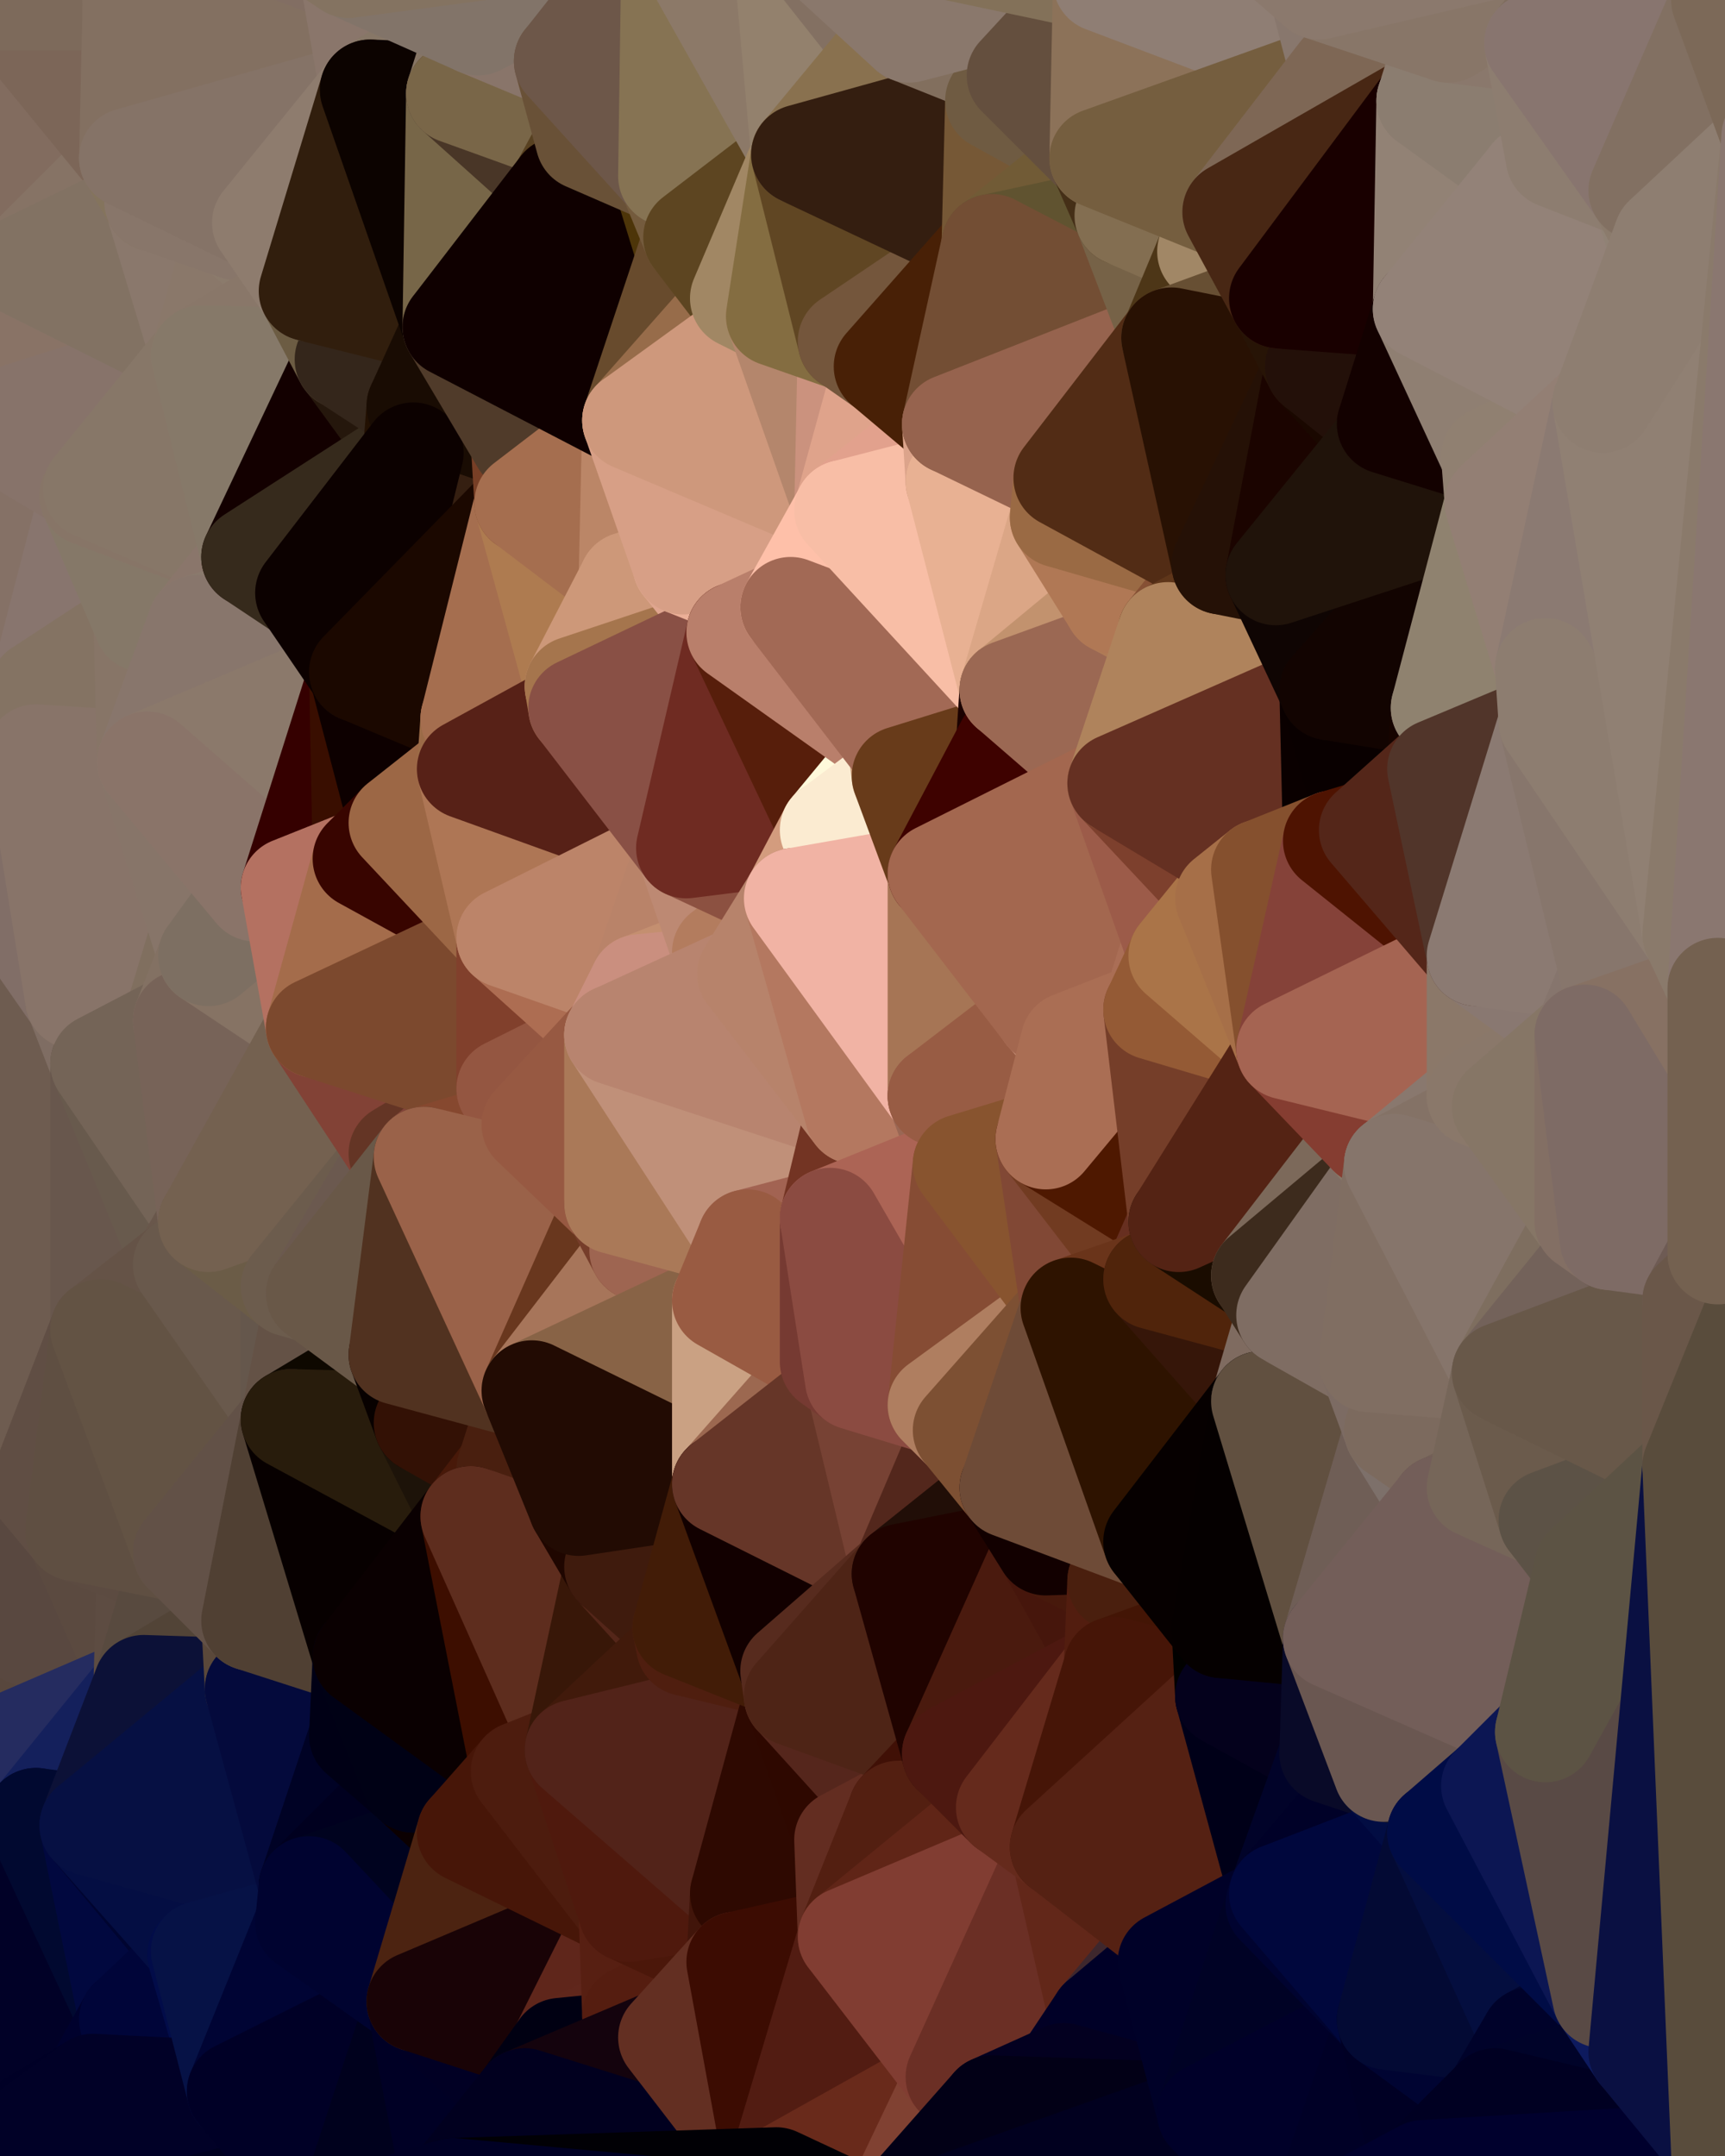<?xml version="1.0" standalone="yes"?>
<svg width="480" height="600" xmlns="http://www.w3.org/2000/svg" version="1.1" ><polygon points="-34,148 -34,518 -18,222" fill="rgba(121, 101, 90, 1)" stroke="rgba(121, 101, 90, 1)" stroke-width="28" stroke-linejoin="round"/>
		<polygon points="-34,518 -18,444 -18,222" fill="rgba(94, 77, 67, 1)" stroke="rgba(94, 77, 67, 1)" stroke-width="28" stroke-linejoin="round"/>
		<polygon points="-19,204 -34,148 -18,222" fill="rgba(130, 114, 99, 1)" stroke="rgba(130, 114, 99, 1)" stroke-width="28" stroke-linejoin="round"/>
		<polygon points="-34,518 -19,500 -18,444" fill="rgba(62, 64, 77, 1)" stroke="rgba(62, 64, 77, 1)" stroke-width="28" stroke-linejoin="round"/>
		<polygon points="-4,118 -34,148 -3,130" fill="rgba(137, 117, 106, 1)" stroke="rgba(137, 117, 106, 1)" stroke-width="28" stroke-linejoin="round"/>
		<polygon points="-3,574 -34,518 0,599" fill="rgba(0, 0, 39, 1)" stroke="rgba(0, 0, 39, 1)" stroke-width="28" stroke-linejoin="round"/>
		<polygon points="-18,444 -19,500 -4,488" fill="rgba(85, 66, 72, 1)" stroke="rgba(85, 66, 72, 1)" stroke-width="28" stroke-linejoin="round"/>
		<polygon points="-34,148 -4,118 6,74" fill="rgba(135, 116, 102, 1)" stroke="rgba(135, 116, 102, 1)" stroke-width="28" stroke-linejoin="round"/>
		<polygon points="0,0 -34,148 6,74" fill="rgba(128, 109, 95, 1)" stroke="rgba(128, 109, 95, 1)" stroke-width="28" stroke-linejoin="round"/>
		<polygon points="-3,574 0,599 6,592" fill="rgba(0, 1, 29, 1)" stroke="rgba(0, 1, 29, 1)" stroke-width="28" stroke-linejoin="round"/>
		<polygon points="-4,488 -19,500 10,506" fill="rgba(29, 40, 96, 1)" stroke="rgba(29, 40, 96, 1)" stroke-width="28" stroke-linejoin="round"/>
		<polygon points="-19,204 -18,222 10,210" fill="rgba(132, 112, 101, 1)" stroke="rgba(132, 112, 101, 1)" stroke-width="28" stroke-linejoin="round"/>
		<polygon points="-19,204 10,210 11,192" fill="rgba(131, 115, 102, 1)" stroke="rgba(131, 115, 102, 1)" stroke-width="28" stroke-linejoin="round"/>
		<polygon points="-34,148 -19,204 11,192" fill="rgba(132, 116, 100, 1)" stroke="rgba(132, 116, 100, 1)" stroke-width="28" stroke-linejoin="round"/>
		<polygon points="-19,500 -34,518 10,506" fill="rgba(21, 31, 92, 1)" stroke="rgba(21, 31, 92, 1)" stroke-width="28" stroke-linejoin="round"/>
		<polygon points="11,414 -18,444 21,426" fill="rgba(90, 73, 65, 1)" stroke="rgba(90, 73, 65, 1)" stroke-width="28" stroke-linejoin="round"/>
		<polygon points="-3,574 6,592 26,580" fill="rgba(0, 0, 31, 1)" stroke="rgba(0, 0, 31, 1)" stroke-width="28" stroke-linejoin="round"/>
		<polygon points="-3,130 25,138 26,136" fill="rgba(134, 114, 103, 1)" stroke="rgba(134, 114, 103, 1)" stroke-width="28" stroke-linejoin="round"/>
		<polygon points="21,278 28,370 28,296" fill="rgba(115, 95, 86, 1)" stroke="rgba(115, 95, 86, 1)" stroke-width="28" stroke-linejoin="round"/>
		<polygon points="-18,444 11,414 28,370" fill="rgba(97, 79, 69, 1)" stroke="rgba(97, 79, 69, 1)" stroke-width="28" stroke-linejoin="round"/>
		<polygon points="21,278 -18,444 28,370" fill="rgba(99, 81, 69, 1)" stroke="rgba(99, 81, 69, 1)" stroke-width="28" stroke-linejoin="round"/>
		<polygon points="-4,118 -3,130 26,136" fill="rgba(135, 116, 102, 1)" stroke="rgba(135, 116, 102, 1)" stroke-width="28" stroke-linejoin="round"/>
		<polygon points="-3,130 11,192 25,138" fill="rgba(136, 116, 105, 1)" stroke="rgba(136, 116, 105, 1)" stroke-width="28" stroke-linejoin="round"/>
		<polygon points="-18,222 -18,444 21,278" fill="rgba(110, 92, 80, 1)" stroke="rgba(110, 92, 80, 1)" stroke-width="28" stroke-linejoin="round"/>
		<polygon points="-3,130 -34,148 11,192" fill="rgba(133, 113, 102, 1)" stroke="rgba(133, 113, 102, 1)" stroke-width="28" stroke-linejoin="round"/>
		<polygon points="-34,518 -3,574 10,506" fill="rgba(0, 6, 53, 1)" stroke="rgba(0, 6, 53, 1)" stroke-width="28" stroke-linejoin="round"/>
		<polygon points="0,0 6,74 36,44" fill="rgba(130, 108, 95, 1)" stroke="rgba(130, 108, 95, 1)" stroke-width="28" stroke-linejoin="round"/>
		<polygon points="-3,574 26,580 36,562" fill="rgba(0, 0, 34, 1)" stroke="rgba(0, 0, 34, 1)" stroke-width="28" stroke-linejoin="round"/>
		<polygon points="-18,444 -4,488 40,469" fill="rgba(88, 71, 61, 1)" stroke="rgba(88, 71, 61, 1)" stroke-width="28" stroke-linejoin="round"/>
		<polygon points="21,426 -18,444 40,469" fill="rgba(89, 72, 64, 1)" stroke="rgba(89, 72, 64, 1)" stroke-width="28" stroke-linejoin="round"/>
		<polygon points="25,138 11,192 40,173" fill="rgba(136, 117, 110, 1)" stroke="rgba(136, 117, 110, 1)" stroke-width="28" stroke-linejoin="round"/>
		<polygon points="36,44 6,74 43,56" fill="rgba(134, 115, 101, 1)" stroke="rgba(134, 115, 101, 1)" stroke-width="28" stroke-linejoin="round"/>
		<polygon points="11,192 10,210 41,212" fill="rgba(132, 114, 104, 1)" stroke="rgba(132, 114, 104, 1)" stroke-width="28" stroke-linejoin="round"/>
		<polygon points="21,426 40,469 41,434" fill="rgba(91, 74, 64, 1)" stroke="rgba(91, 74, 64, 1)" stroke-width="28" stroke-linejoin="round"/>
		<polygon points="-4,488 10,506 40,469" fill="rgba(37, 44, 96, 1)" stroke="rgba(37, 44, 96, 1)" stroke-width="28" stroke-linejoin="round"/>
		<polygon points="10,506 25,508 40,469" fill="rgba(20, 32, 92, 1)" stroke="rgba(20, 32, 92, 1)" stroke-width="28" stroke-linejoin="round"/>
		<polygon points="0,0 36,44 37,0" fill="rgba(124, 102, 88, 1)" stroke="rgba(124, 102, 88, 1)" stroke-width="28" stroke-linejoin="round"/>
		<polygon points="10,506 -3,574 36,562" fill="rgba(1, 1, 39, 1)" stroke="rgba(1, 1, 39, 1)" stroke-width="28" stroke-linejoin="round"/>
		<polygon points="25,508 10,506 36,562" fill="rgba(1, 9, 48, 1)" stroke="rgba(1, 9, 48, 1)" stroke-width="28" stroke-linejoin="round"/>
		<polygon points="10,210 -18,222 21,278" fill="rgba(129, 110, 103, 1)" stroke="rgba(129, 110, 103, 1)" stroke-width="28" stroke-linejoin="round"/>
		<polygon points="21,278 28,296 51,284" fill="rgba(127, 109, 99, 1)" stroke="rgba(127, 109, 99, 1)" stroke-width="28" stroke-linejoin="round"/>
		<polygon points="40,173 11,192 41,212" fill="rgba(132, 115, 99, 1)" stroke="rgba(132, 115, 99, 1)" stroke-width="28" stroke-linejoin="round"/>
		<polygon points="6,74 -4,118 56,99" fill="rgba(137, 115, 102, 1)" stroke="rgba(137, 115, 102, 1)" stroke-width="28" stroke-linejoin="round"/>
		<polygon points="-4,118 26,136 56,99" fill="rgba(135, 115, 106, 1)" stroke="rgba(135, 115, 106, 1)" stroke-width="28" stroke-linejoin="round"/>
		<polygon points="25,508 36,562 55,544" fill="rgba(1, 8, 63, 1)" stroke="rgba(1, 8, 63, 1)" stroke-width="28" stroke-linejoin="round"/>
		<polygon points="28,296 28,370 51,352" fill="rgba(104, 87, 77, 1)" stroke="rgba(104, 87, 77, 1)" stroke-width="28" stroke-linejoin="round"/>
		<polygon points="41,212 21,278 58,266" fill="rgba(131, 113, 99, 1)" stroke="rgba(131, 113, 99, 1)" stroke-width="28" stroke-linejoin="round"/>
		<polygon points="21,278 51,284 58,266" fill="rgba(128, 111, 95, 1)" stroke="rgba(128, 111, 95, 1)" stroke-width="28" stroke-linejoin="round"/>
		<polygon points="28,296 51,352 58,340" fill="rgba(104, 90, 77, 1)" stroke="rgba(104, 90, 77, 1)" stroke-width="28" stroke-linejoin="round"/>
		<polygon points="43,56 6,74 56,99" fill="rgba(130, 114, 99, 1)" stroke="rgba(130, 114, 99, 1)" stroke-width="28" stroke-linejoin="round"/>
		<polygon points="25,508 55,544 56,543" fill="rgba(0, 4, 48, 1)" stroke="rgba(0, 4, 48, 1)" stroke-width="28" stroke-linejoin="round"/>
		<polygon points="10,210 21,278 41,212" fill="rgba(136, 116, 105, 1)" stroke="rgba(136, 116, 105, 1)" stroke-width="28" stroke-linejoin="round"/>
		<polygon points="36,562 26,580 66,582" fill="rgba(0, 1, 45, 1)" stroke="rgba(0, 1, 45, 1)" stroke-width="28" stroke-linejoin="round"/>
		<polygon points="40,173 41,212 55,174" fill="rgba(135, 117, 103, 1)" stroke="rgba(135, 117, 103, 1)" stroke-width="28" stroke-linejoin="round"/>
		<polygon points="41,434 40,469 51,432" fill="rgba(93, 76, 66, 1)" stroke="rgba(93, 76, 66, 1)" stroke-width="28" stroke-linejoin="round"/>
		<polygon points="21,426 41,434 51,432" fill="rgba(92, 75, 65, 1)" stroke="rgba(92, 75, 65, 1)" stroke-width="28" stroke-linejoin="round"/>
		<polygon points="51,432 40,469 70,451" fill="rgba(88, 74, 63, 1)" stroke="rgba(88, 74, 63, 1)" stroke-width="28" stroke-linejoin="round"/>
		<polygon points="40,173 55,174 70,155" fill="rgba(135, 117, 103, 1)" stroke="rgba(135, 117, 103, 1)" stroke-width="28" stroke-linejoin="round"/>
		<polygon points="25,138 40,173 70,155" fill="rgba(133, 120, 104, 1)" stroke="rgba(133, 120, 104, 1)" stroke-width="28" stroke-linejoin="round"/>
		<polygon points="43,56 56,99 66,64" fill="rgba(138, 120, 108, 1)" stroke="rgba(138, 120, 108, 1)" stroke-width="28" stroke-linejoin="round"/>
		<polygon points="41,212 58,266 71,248" fill="rgba(135, 117, 105, 1)" stroke="rgba(135, 117, 105, 1)" stroke-width="28" stroke-linejoin="round"/>
		<polygon points="26,136 25,138 70,155" fill="rgba(135, 117, 103, 1)" stroke="rgba(135, 117, 103, 1)" stroke-width="28" stroke-linejoin="round"/>
		<polygon points="0,0 37,0 67,-29" fill="rgba(125, 106, 91, 1)" stroke="rgba(125, 106, 91, 1)" stroke-width="28" stroke-linejoin="round"/>
		<polygon points="11,414 21,426 28,370" fill="rgba(96, 78, 68, 1)" stroke="rgba(96, 78, 68, 1)" stroke-width="28" stroke-linejoin="round"/>
		<polygon points="70,451 40,469 71,470" fill="rgba(82, 68, 55, 1)" stroke="rgba(82, 68, 55, 1)" stroke-width="28" stroke-linejoin="round"/>
		<polygon points="55,544 36,562 66,582" fill="rgba(0, 5, 57, 1)" stroke="rgba(0, 5, 57, 1)" stroke-width="28" stroke-linejoin="round"/>
		<polygon points="51,284 28,296 58,340" fill="rgba(116, 100, 87, 1)" stroke="rgba(116, 100, 87, 1)" stroke-width="28" stroke-linejoin="round"/>
		<polygon points="28,370 21,426 51,432" fill="rgba(95, 79, 66, 1)" stroke="rgba(95, 79, 66, 1)" stroke-width="28" stroke-linejoin="round"/>
		<polygon points="58,340 51,352 81,358" fill="rgba(105, 87, 75, 1)" stroke="rgba(105, 87, 75, 1)" stroke-width="28" stroke-linejoin="round"/>
		<polygon points="51,352 28,370 81,395" fill="rgba(101, 83, 71, 1)" stroke="rgba(101, 83, 71, 1)" stroke-width="28" stroke-linejoin="round"/>
		<polygon points="28,370 51,432 81,395" fill="rgba(99, 83, 68, 1)" stroke="rgba(99, 83, 68, 1)" stroke-width="28" stroke-linejoin="round"/>
		<polygon points="56,99 26,136 70,155" fill="rgba(135, 119, 104, 1)" stroke="rgba(135, 119, 104, 1)" stroke-width="28" stroke-linejoin="round"/>
		<polygon points="56,543 85,535 86,525" fill="rgba(2, 11, 66, 1)" stroke="rgba(2, 11, 66, 1)" stroke-width="28" stroke-linejoin="round"/>
		<polygon points="66,64 56,99 86,81" fill="rgba(138, 120, 106, 1)" stroke="rgba(138, 120, 106, 1)" stroke-width="28" stroke-linejoin="round"/>
		<polygon points="73,62 66,64 86,81" fill="rgba(139, 123, 108, 1)" stroke="rgba(139, 123, 108, 1)" stroke-width="28" stroke-linejoin="round"/>
		<polygon points="70,155 55,174 85,165" fill="rgba(138, 118, 107, 1)" stroke="rgba(138, 118, 107, 1)" stroke-width="28" stroke-linejoin="round"/>
		<polygon points="40,469 25,508 71,470" fill="rgba(12, 17, 55, 1)" stroke="rgba(12, 17, 55, 1)" stroke-width="28" stroke-linejoin="round"/>
		<polygon points="58,266 51,284 88,286" fill="rgba(131, 113, 99, 1)" stroke="rgba(131, 113, 99, 1)" stroke-width="28" stroke-linejoin="round"/>
		<polygon points="25,508 56,543 86,525" fill="rgba(4, 14, 67, 1)" stroke="rgba(4, 14, 67, 1)" stroke-width="28" stroke-linejoin="round"/>
		<polygon points="71,470 25,508 86,525" fill="rgba(6, 16, 67, 1)" stroke="rgba(6, 16, 67, 1)" stroke-width="28" stroke-linejoin="round"/>
		<polygon points="51,352 81,395 81,358" fill="rgba(105, 89, 76, 1)" stroke="rgba(105, 89, 76, 1)" stroke-width="28" stroke-linejoin="round"/>
		<polygon points="36,44 43,56 73,62" fill="rgba(132, 116, 93, 1)" stroke="rgba(132, 116, 93, 1)" stroke-width="28" stroke-linejoin="round"/>
		<polygon points="43,56 66,64 73,62" fill="rgba(136, 118, 106, 1)" stroke="rgba(136, 118, 106, 1)" stroke-width="28" stroke-linejoin="round"/>
		<polygon points="56,543 55,544 66,582" fill="rgba(2, 12, 73, 1)" stroke="rgba(2, 12, 73, 1)" stroke-width="28" stroke-linejoin="round"/>
		<polygon points="6,592 0,599 26,580" fill="rgba(0, 0, 38, 1)" stroke="rgba(0, 0, 38, 1)" stroke-width="28" stroke-linejoin="round"/>
		<polygon points="86,81 56,99 96,100" fill="rgba(137, 119, 105, 1)" stroke="rgba(137, 119, 105, 1)" stroke-width="28" stroke-linejoin="round"/>
		<polygon points="67,-29 37,0 97,-9" fill="rgba(130, 110, 99, 1)" stroke="rgba(130, 110, 99, 1)" stroke-width="28" stroke-linejoin="round"/>
		<polygon points="66,582 0,599 96,618" fill="rgba(0, 1, 32, 1)" stroke="rgba(0, 1, 32, 1)" stroke-width="28" stroke-linejoin="round"/>
		<polygon points="81,358 81,395 88,360" fill="rgba(101, 87, 76, 1)" stroke="rgba(101, 87, 76, 1)" stroke-width="28" stroke-linejoin="round"/>
		<polygon points="51,284 58,340 88,286" fill="rgba(119, 99, 88, 1)" stroke="rgba(119, 99, 88, 1)" stroke-width="28" stroke-linejoin="round"/>
		<polygon points="81,247 58,266 88,286" fill="rgba(134, 115, 100, 1)" stroke="rgba(134, 115, 100, 1)" stroke-width="28" stroke-linejoin="round"/>
		<polygon points="71,248 58,266 81,247" fill="rgba(125, 111, 98, 1)" stroke="rgba(125, 111, 98, 1)" stroke-width="28" stroke-linejoin="round"/>
		<polygon points="26,580 0,599 66,582" fill="rgba(1, 1, 39, 1)" stroke="rgba(1, 1, 39, 1)" stroke-width="28" stroke-linejoin="round"/>
		<polygon points="85,165 55,174 100,187" fill="rgba(138, 122, 109, 1)" stroke="rgba(138, 122, 109, 1)" stroke-width="28" stroke-linejoin="round"/>
		<polygon points="70,451 71,470 101,461" fill="rgba(90, 72, 58, 1)" stroke="rgba(90, 72, 58, 1)" stroke-width="28" stroke-linejoin="round"/>
		<polygon points="56,543 66,582 85,535" fill="rgba(6, 18, 70, 1)" stroke="rgba(6, 18, 70, 1)" stroke-width="28" stroke-linejoin="round"/>
		<polygon points="97,-9 37,0 103,25" fill="rgba(130, 110, 99, 1)" stroke="rgba(130, 110, 99, 1)" stroke-width="28" stroke-linejoin="round"/>
		<polygon points="37,0 36,44 103,25" fill="rgba(131, 112, 97, 1)" stroke="rgba(131, 112, 97, 1)" stroke-width="28" stroke-linejoin="round"/>
		<polygon points="36,44 73,62 103,25" fill="rgba(133, 115, 103, 1)" stroke="rgba(133, 115, 103, 1)" stroke-width="28" stroke-linejoin="round"/>
		<polygon points="71,470 100,483 101,461" fill="rgba(20, 26, 58, 1)" stroke="rgba(20, 26, 58, 1)" stroke-width="28" stroke-linejoin="round"/>
		<polygon points="71,470 86,525 100,483" fill="rgba(4, 10, 60, 1)" stroke="rgba(4, 10, 60, 1)" stroke-width="28" stroke-linejoin="round"/>
		<polygon points="55,174 41,212 100,187" fill="rgba(136, 118, 108, 1)" stroke="rgba(136, 118, 108, 1)" stroke-width="28" stroke-linejoin="round"/>
		<polygon points="41,212 81,247 100,187" fill="rgba(139, 121, 107, 1)" stroke="rgba(139, 121, 107, 1)" stroke-width="28" stroke-linejoin="round"/>
		<polygon points="56,99 70,155 96,100" fill="rgba(134, 121, 105, 1)" stroke="rgba(134, 121, 105, 1)" stroke-width="28" stroke-linejoin="round"/>
		<polygon points="41,212 71,248 81,247" fill="rgba(138, 116, 105, 1)" stroke="rgba(138, 116, 105, 1)" stroke-width="28" stroke-linejoin="round"/>
		<polygon points="51,432 70,451 81,395" fill="rgba(98, 81, 71, 1)" stroke="rgba(98, 81, 71, 1)" stroke-width="28" stroke-linejoin="round"/>
		<polygon points="58,340 81,358 111,321" fill="rgba(107, 92, 71, 1)" stroke="rgba(107, 92, 71, 1)" stroke-width="28" stroke-linejoin="round"/>
		<polygon points="88,286 58,340 111,321" fill="rgba(116, 97, 80, 1)" stroke="rgba(116, 97, 80, 1)" stroke-width="28" stroke-linejoin="round"/>
		<polygon points="88,360 81,395 111,377" fill="rgba(100, 82, 70, 1)" stroke="rgba(100, 82, 70, 1)" stroke-width="28" stroke-linejoin="round"/>
		<polygon points="100,187 81,247 101,239" fill="rgba(53, 0, 0, 1)" stroke="rgba(53, 0, 0, 1)" stroke-width="28" stroke-linejoin="round"/>
		<polygon points="96,100 70,155 115,126" fill="rgba(19, 0, 0, 1)" stroke="rgba(19, 0, 0, 1)" stroke-width="28" stroke-linejoin="round"/>
		<polygon points="81,358 88,360 111,321" fill="rgba(108, 92, 77, 1)" stroke="rgba(108, 92, 77, 1)" stroke-width="28" stroke-linejoin="round"/>
		<polygon points="100,187 101,239 111,229" fill="rgba(57, 14, 0, 1)" stroke="rgba(57, 14, 0, 1)" stroke-width="28" stroke-linejoin="round"/>
		<polygon points="96,100 115,126 116,113" fill="rgba(37, 23, 12, 1)" stroke="rgba(37, 23, 12, 1)" stroke-width="28" stroke-linejoin="round"/>
		<polygon points="85,535 66,582 116,557" fill="rgba(0, 4, 52, 1)" stroke="rgba(0, 4, 52, 1)" stroke-width="28" stroke-linejoin="round"/>
		<polygon points="100,483 86,525 115,496" fill="rgba(0, 2, 37, 1)" stroke="rgba(0, 2, 37, 1)" stroke-width="28" stroke-linejoin="round"/>
		<polygon points="111,377 81,395 118,396" fill="rgba(14, 8, 0, 1)" stroke="rgba(14, 8, 0, 1)" stroke-width="28" stroke-linejoin="round"/>
		<polygon points="70,155 85,165 115,126" fill="rgba(54, 42, 28, 1)" stroke="rgba(54, 42, 28, 1)" stroke-width="28" stroke-linejoin="round"/>
		<polygon points="81,247 88,286 101,239" fill="rgba(180, 113, 97, 1)" stroke="rgba(180, 113, 97, 1)" stroke-width="28" stroke-linejoin="round"/>
		<polygon points="86,81 96,100 126,91" fill="rgba(108, 92, 67, 1)" stroke="rgba(108, 92, 67, 1)" stroke-width="28" stroke-linejoin="round"/>
		<polygon points="96,100 116,113 126,91" fill="rgba(52, 38, 27, 1)" stroke="rgba(52, 38, 27, 1)" stroke-width="28" stroke-linejoin="round"/>
		<polygon points="81,395 70,451 101,461" fill="rgba(80, 64, 51, 1)" stroke="rgba(80, 64, 51, 1)" stroke-width="28" stroke-linejoin="round"/>
		<polygon points="100,187 130,214 131,200" fill="rgba(11, 0, 3, 1)" stroke="rgba(11, 0, 3, 1)" stroke-width="28" stroke-linejoin="round"/>
		<polygon points="81,395 101,461 131,422" fill="rgba(7, 0, 0, 1)" stroke="rgba(7, 0, 0, 1)" stroke-width="28" stroke-linejoin="round"/>
		<polygon points="118,396 81,395 131,422" fill="rgba(40, 28, 12, 1)" stroke="rgba(40, 28, 12, 1)" stroke-width="28" stroke-linejoin="round"/>
		<polygon points="115,496 86,525 130,510" fill="rgba(0, 0, 31, 1)" stroke="rgba(0, 0, 31, 1)" stroke-width="28" stroke-linejoin="round"/>
		<polygon points="100,187 111,229 130,214" fill="rgba(13, 0, 0, 1)" stroke="rgba(13, 0, 0, 1)" stroke-width="28" stroke-linejoin="round"/>
		<polygon points="66,582 96,618 116,557" fill="rgba(0, 0, 38, 1)" stroke="rgba(0, 0, 38, 1)" stroke-width="28" stroke-linejoin="round"/>
		<polygon points="97,-9 103,25 133,7" fill="rgba(138, 118, 107, 1)" stroke="rgba(138, 118, 107, 1)" stroke-width="28" stroke-linejoin="round"/>
		<polygon points="103,25 127,26 133,7" fill="rgba(135, 119, 103, 1)" stroke="rgba(135, 119, 103, 1)" stroke-width="28" stroke-linejoin="round"/>
		<polygon points="86,525 116,557 130,510" fill="rgba(0, 3, 31, 1)" stroke="rgba(0, 3, 31, 1)" stroke-width="28" stroke-linejoin="round"/>
		<polygon points="116,557 96,618 126,609" fill="rgba(0, 1, 29, 1)" stroke="rgba(0, 1, 29, 1)" stroke-width="28" stroke-linejoin="round"/>
		<polygon points="111,321 88,360 118,322" fill="rgba(107, 89, 79, 1)" stroke="rgba(107, 89, 79, 1)" stroke-width="28" stroke-linejoin="round"/>
		<polygon points="86,525 85,535 116,557" fill="rgba(0, 3, 48, 1)" stroke="rgba(0, 3, 48, 1)" stroke-width="28" stroke-linejoin="round"/>
		<polygon points="73,62 86,81 103,25" fill="rgba(142, 124, 110, 1)" stroke="rgba(142, 124, 110, 1)" stroke-width="28" stroke-linejoin="round"/>
		<polygon points="118,396 131,422 141,409" fill="rgba(29, 19, 9, 1)" stroke="rgba(29, 19, 9, 1)" stroke-width="28" stroke-linejoin="round"/>
		<polygon points="88,286 111,321 141,303" fill="rgba(130, 66, 54, 1)" stroke="rgba(130, 66, 54, 1)" stroke-width="28" stroke-linejoin="round"/>
		<polygon points="111,321 118,322 141,303" fill="rgba(100, 53, 37, 1)" stroke="rgba(100, 53, 37, 1)" stroke-width="28" stroke-linejoin="round"/>
		<polygon points="101,239 88,286 141,261" fill="rgba(164, 108, 75, 1)" stroke="rgba(164, 108, 75, 1)" stroke-width="28" stroke-linejoin="round"/>
		<polygon points="111,229 101,239 141,261" fill="rgba(56, 5, 0, 1)" stroke="rgba(56, 5, 0, 1)" stroke-width="28" stroke-linejoin="round"/>
		<polygon points="88,360 111,377 118,322" fill="rgba(105, 88, 72, 1)" stroke="rgba(105, 88, 72, 1)" stroke-width="28" stroke-linejoin="round"/>
		<polygon points="115,496 130,510 145,493" fill="rgba(11, 0, 1, 1)" stroke="rgba(11, 0, 1, 1)" stroke-width="28" stroke-linejoin="round"/>
		<polygon points="116,113 115,126 145,123" fill="rgba(34, 16, 2, 1)" stroke="rgba(34, 16, 2, 1)" stroke-width="28" stroke-linejoin="round"/>
		<polygon points="101,461 100,483 115,496" fill="rgba(0, 0, 21, 1)" stroke="rgba(0, 0, 21, 1)" stroke-width="28" stroke-linejoin="round"/>
		<polygon points="145,123 115,126 146,140" fill="rgba(70, 33, 17, 1)" stroke="rgba(70, 33, 17, 1)" stroke-width="28" stroke-linejoin="round"/>
		<polygon points="116,557 126,609 146,584" fill="rgba(0, 0, 37, 1)" stroke="rgba(0, 0, 37, 1)" stroke-width="28" stroke-linejoin="round"/>
		<polygon points="103,25 86,81 126,91" fill="rgba(49, 30, 13, 1)" stroke="rgba(49, 30, 13, 1)" stroke-width="28" stroke-linejoin="round"/>
		<polygon points="141,303 118,322 148,313" fill="rgba(130, 68, 57, 1)" stroke="rgba(130, 68, 57, 1)" stroke-width="28" stroke-linejoin="round"/>
		<polygon points="111,377 118,396 148,387" fill="rgba(8, 1, 0, 1)" stroke="rgba(8, 1, 0, 1)" stroke-width="28" stroke-linejoin="round"/>
		<polygon points="118,396 141,409 148,387" fill="rgba(51, 17, 5, 1)" stroke="rgba(51, 17, 5, 1)" stroke-width="28" stroke-linejoin="round"/>
		<polygon points="115,126 100,187 146,140" fill="rgba(53, 31, 17, 1)" stroke="rgba(53, 31, 17, 1)" stroke-width="28" stroke-linejoin="round"/>
		<polygon points="101,461 115,496 145,493" fill="rgba(0, 1, 21, 1)" stroke="rgba(0, 1, 21, 1)" stroke-width="28" stroke-linejoin="round"/>
		<polygon points="126,91 116,113 145,123" fill="rgba(25, 12, 3, 1)" stroke="rgba(25, 12, 3, 1)" stroke-width="28" stroke-linejoin="round"/>
		<polygon points="141,261 88,286 141,303" fill="rgba(124, 73, 46, 1)" stroke="rgba(124, 73, 46, 1)" stroke-width="28" stroke-linejoin="round"/>
		<polygon points="103,25 126,91 127,26" fill="rgba(12, 3, 0, 1)" stroke="rgba(12, 3, 0, 1)" stroke-width="28" stroke-linejoin="round"/>
		<polygon points="85,165 100,187 115,126" fill="rgba(12, 1, 0, 1)" stroke="rgba(12, 1, 0, 1)" stroke-width="28" stroke-linejoin="round"/>
		<polygon points="116,557 146,584 156,570" fill="rgba(1, 0, 36, 1)" stroke="rgba(1, 0, 36, 1)" stroke-width="28" stroke-linejoin="round"/>
		<polygon points="127,26 126,91 156,52" fill="rgba(119, 102, 72, 1)" stroke="rgba(119, 102, 72, 1)" stroke-width="28" stroke-linejoin="round"/>
		<polygon points="133,7 127,26 157,17" fill="rgba(134, 117, 101, 1)" stroke="rgba(134, 117, 101, 1)" stroke-width="28" stroke-linejoin="round"/>
		<polygon points="100,187 131,200 146,140" fill="rgba(27, 8, 0, 1)" stroke="rgba(27, 8, 0, 1)" stroke-width="28" stroke-linejoin="round"/>
		<polygon points="130,214 111,229 141,261" fill="rgba(156, 103, 69, 1)" stroke="rgba(156, 103, 69, 1)" stroke-width="28" stroke-linejoin="round"/>
		<polygon points="141,409 131,422 161,419" fill="rgba(72, 25, 9, 1)" stroke="rgba(72, 25, 9, 1)" stroke-width="28" stroke-linejoin="round"/>
		<polygon points="160,191 131,200 161,197" fill="rgba(154, 95, 61, 1)" stroke="rgba(154, 95, 61, 1)" stroke-width="28" stroke-linejoin="round"/>
		<polygon points="127,26 156,52 163,39" fill="rgba(73, 54, 39, 1)" stroke="rgba(73, 54, 39, 1)" stroke-width="28" stroke-linejoin="round"/>
		<polygon points="157,17 127,26 163,39" fill="rgba(121, 102, 72, 1)" stroke="rgba(121, 102, 72, 1)" stroke-width="28" stroke-linejoin="round"/>
		<polygon points="131,200 130,214 161,197" fill="rgba(155, 107, 71, 1)" stroke="rgba(155, 107, 71, 1)" stroke-width="28" stroke-linejoin="round"/>
		<polygon points="146,140 131,200 160,191" fill="rgba(165, 110, 79, 1)" stroke="rgba(165, 110, 79, 1)" stroke-width="28" stroke-linejoin="round"/>
		<polygon points="148,313 118,322 171,335" fill="rgba(134, 72, 47, 1)" stroke="rgba(134, 72, 47, 1)" stroke-width="28" stroke-linejoin="round"/>
		<polygon points="161,419 131,422 171,436" fill="rgba(96, 49, 33, 1)" stroke="rgba(96, 49, 33, 1)" stroke-width="28" stroke-linejoin="round"/>
		<polygon points="141,261 141,303 171,288" fill="rgba(129, 64, 44, 1)" stroke="rgba(129, 64, 44, 1)" stroke-width="28" stroke-linejoin="round"/>
		<polygon points="141,303 148,313 171,288" fill="rgba(148, 86, 65, 1)" stroke="rgba(148, 86, 65, 1)" stroke-width="28" stroke-linejoin="round"/>
		<polygon points="148,387 141,409 161,419" fill="rgba(73, 31, 15, 1)" stroke="rgba(73, 31, 15, 1)" stroke-width="28" stroke-linejoin="round"/>
		<polygon points="118,322 111,377 148,387" fill="rgba(81, 50, 32, 1)" stroke="rgba(81, 50, 32, 1)" stroke-width="28" stroke-linejoin="round"/>
		<polygon points="131,422 101,461 145,493" fill="rgba(10, 0, 1, 1)" stroke="rgba(10, 0, 1, 1)" stroke-width="28" stroke-linejoin="round"/>
		<polygon points="130,510 116,557 175,532" fill="rgba(76, 35, 17, 1)" stroke="rgba(76, 35, 17, 1)" stroke-width="28" stroke-linejoin="round"/>
		<polygon points="146,140 160,191 175,162" fill="rgba(174, 123, 80, 1)" stroke="rgba(174, 123, 80, 1)" stroke-width="28" stroke-linejoin="round"/>
		<polygon points="118,322 148,387 171,335" fill="rgba(154, 98, 73, 1)" stroke="rgba(154, 98, 73, 1)" stroke-width="28" stroke-linejoin="round"/>
		<polygon points="131,422 145,493 160,487" fill="rgba(61, 14, 0, 1)" stroke="rgba(61, 14, 0, 1)" stroke-width="28" stroke-linejoin="round"/>
		<polygon points="116,557 156,570 175,532" fill="rgba(25, 3, 6, 1)" stroke="rgba(25, 3, 6, 1)" stroke-width="28" stroke-linejoin="round"/>
		<polygon points="131,422 160,487 171,436" fill="rgba(94, 45, 30, 1)" stroke="rgba(94, 45, 30, 1)" stroke-width="28" stroke-linejoin="round"/>
		<polygon points="171,335 148,387 178,348" fill="rgba(105, 55, 30, 1)" stroke="rgba(105, 55, 30, 1)" stroke-width="28" stroke-linejoin="round"/>
		<polygon points="141,261 171,288 178,274" fill="rgba(173, 109, 82, 1)" stroke="rgba(173, 109, 82, 1)" stroke-width="28" stroke-linejoin="round"/>
		<polygon points="145,123 146,140 176,117" fill="rgba(119, 63, 38, 1)" stroke="rgba(119, 63, 38, 1)" stroke-width="28" stroke-linejoin="round"/>
		<polygon points="126,91 145,123 176,117" fill="rgba(80, 59, 42, 1)" stroke="rgba(80, 59, 42, 1)" stroke-width="28" stroke-linejoin="round"/>
		<polygon points="175,532 156,570 176,561" fill="rgba(95, 38, 27, 1)" stroke="rgba(95, 38, 27, 1)" stroke-width="28" stroke-linejoin="round"/>
		<polygon points="145,493 130,510 175,532" fill="rgba(71, 22, 8, 1)" stroke="rgba(71, 22, 8, 1)" stroke-width="28" stroke-linejoin="round"/>
		<polygon points="160,487 145,493 175,532" fill="rgba(77, 28, 14, 1)" stroke="rgba(77, 28, 14, 1)" stroke-width="28" stroke-linejoin="round"/>
		<polygon points="163,39 156,52 186,49" fill="rgba(88, 65, 33, 1)" stroke="rgba(88, 65, 33, 1)" stroke-width="28" stroke-linejoin="round"/>
		<polygon points="133,7 157,17 187,-21" fill="rgba(137, 117, 106, 1)" stroke="rgba(137, 117, 106, 1)" stroke-width="28" stroke-linejoin="round"/>
		<polygon points="176,561 156,570 186,567" fill="rgba(96, 39, 28, 1)" stroke="rgba(96, 39, 28, 1)" stroke-width="28" stroke-linejoin="round"/>
		<polygon points="171,436 160,487 191,458" fill="rgba(56, 23, 8, 1)" stroke="rgba(56, 23, 8, 1)" stroke-width="28" stroke-linejoin="round"/>
		<polygon points="190,453 171,436 191,458" fill="rgba(84, 38, 25, 1)" stroke="rgba(84, 38, 25, 1)" stroke-width="28" stroke-linejoin="round"/>
		<polygon points="130,214 141,261 191,236" fill="rgba(174, 118, 85, 1)" stroke="rgba(174, 118, 85, 1)" stroke-width="28" stroke-linejoin="round"/>
		<polygon points="161,197 130,214 191,236" fill="rgba(87, 33, 23, 1)" stroke="rgba(87, 33, 23, 1)" stroke-width="28" stroke-linejoin="round"/>
		<polygon points="146,140 175,162 176,117" fill="rgba(165, 110, 79, 1)" stroke="rgba(165, 110, 79, 1)" stroke-width="28" stroke-linejoin="round"/>
		<polygon points="156,52 176,117 193,66" fill="rgba(38, 13, 0, 1)" stroke="rgba(38, 13, 0, 1)" stroke-width="28" stroke-linejoin="round"/>
		<polygon points="186,49 156,52 193,66" fill="rgba(77, 53, 9, 1)" stroke="rgba(77, 53, 9, 1)" stroke-width="28" stroke-linejoin="round"/>
		<polygon points="141,261 178,274 191,236" fill="rgba(188, 132, 105, 1)" stroke="rgba(188, 132, 105, 1)" stroke-width="28" stroke-linejoin="round"/>
		<polygon points="176,117 175,162 190,157" fill="rgba(187, 134, 103, 1)" stroke="rgba(187, 134, 103, 1)" stroke-width="28" stroke-linejoin="round"/>
		<polygon points="97,-9 133,7 187,-21" fill="rgba(130, 116, 105, 1)" stroke="rgba(130, 116, 105, 1)" stroke-width="28" stroke-linejoin="round"/>
		<polygon points="156,52 126,91 176,117" fill="rgba(15, 0, 0, 1)" stroke="rgba(15, 0, 0, 1)" stroke-width="28" stroke-linejoin="round"/>
		<polygon points="171,288 148,313 171,335" fill="rgba(151, 89, 66, 1)" stroke="rgba(151, 89, 66, 1)" stroke-width="28" stroke-linejoin="round"/>
		<polygon points="191,236 178,274 201,265" fill="rgba(185, 131, 105, 1)" stroke="rgba(185, 131, 105, 1)" stroke-width="28" stroke-linejoin="round"/>
		<polygon points="161,419 171,436 201,413" fill="rgba(31, 6, 0, 1)" stroke="rgba(31, 6, 0, 1)" stroke-width="28" stroke-linejoin="round"/>
		<polygon points="156,570 146,584 186,567" fill="rgba(0, 0, 18, 1)" stroke="rgba(0, 0, 18, 1)" stroke-width="28" stroke-linejoin="round"/>
		<polygon points="190,157 175,162 205,176" fill="rgba(206, 155, 126, 1)" stroke="rgba(206, 155, 126, 1)" stroke-width="28" stroke-linejoin="round"/>
		<polygon points="175,532 176,561 205,546" fill="rgba(87, 31, 18, 1)" stroke="rgba(87, 31, 18, 1)" stroke-width="28" stroke-linejoin="round"/>
		<polygon points="176,561 186,567 205,546" fill="rgba(85, 29, 16, 1)" stroke="rgba(85, 29, 16, 1)" stroke-width="28" stroke-linejoin="round"/>
		<polygon points="178,348 148,387 201,362" fill="rgba(167, 117, 90, 1)" stroke="rgba(167, 117, 90, 1)" stroke-width="28" stroke-linejoin="round"/>
		<polygon points="193,66 176,117 206,83" fill="rgba(104, 75, 45, 1)" stroke="rgba(104, 75, 45, 1)" stroke-width="28" stroke-linejoin="round"/>
		<polygon points="175,162 160,191 205,176" fill="rgba(205, 152, 121, 1)" stroke="rgba(205, 152, 121, 1)" stroke-width="28" stroke-linejoin="round"/>
		<polygon points="201,265 178,274 208,271" fill="rgba(196, 143, 112, 1)" stroke="rgba(196, 143, 112, 1)" stroke-width="28" stroke-linejoin="round"/>
		<polygon points="171,335 178,348 208,345" fill="rgba(118, 61, 42, 1)" stroke="rgba(118, 61, 42, 1)" stroke-width="28" stroke-linejoin="round"/>
		<polygon points="178,348 201,362 208,345" fill="rgba(158, 101, 81, 1)" stroke="rgba(158, 101, 81, 1)" stroke-width="28" stroke-linejoin="round"/>
		<polygon points="175,532 205,546 206,527" fill="rgba(75, 23, 10, 1)" stroke="rgba(75, 23, 10, 1)" stroke-width="28" stroke-linejoin="round"/>
		<polygon points="160,191 161,197 205,176" fill="rgba(165, 117, 77, 1)" stroke="rgba(165, 117, 77, 1)" stroke-width="28" stroke-linejoin="round"/>
		<polygon points="148,387 201,413 201,362" fill="rgba(136, 99, 70, 1)" stroke="rgba(136, 99, 70, 1)" stroke-width="28" stroke-linejoin="round"/>
		<polygon points="171,436 190,453 201,413" fill="rgba(63, 27, 13, 1)" stroke="rgba(63, 27, 13, 1)" stroke-width="28" stroke-linejoin="round"/>
		<polygon points="148,387 161,419 201,413" fill="rgba(34, 11, 3, 1)" stroke="rgba(34, 11, 3, 1)" stroke-width="28" stroke-linejoin="round"/>
		<polygon points="157,17 163,39 186,49" fill="rgba(105, 81, 55, 1)" stroke="rgba(105, 81, 55, 1)" stroke-width="28" stroke-linejoin="round"/>
		<polygon points="186,567 146,584 216,606" fill="rgba(20, 3, 13, 1)" stroke="rgba(20, 3, 13, 1)" stroke-width="28" stroke-linejoin="round"/>
		<polygon points="146,584 126,609 216,606" fill="rgba(1, 0, 31, 1)" stroke="rgba(1, 0, 31, 1)" stroke-width="28" stroke-linejoin="round"/>
		<polygon points="178,274 171,288 208,271" fill="rgba(202, 143, 127, 1)" stroke="rgba(202, 143, 127, 1)" stroke-width="28" stroke-linejoin="round"/>
		<polygon points="160,487 175,532 206,527" fill="rgba(79, 25, 13, 1)" stroke="rgba(79, 25, 13, 1)" stroke-width="28" stroke-linejoin="round"/>
		<polygon points="220,465 191,458 221,472" fill="rgba(105, 40, 22, 1)" stroke="rgba(105, 40, 22, 1)" stroke-width="28" stroke-linejoin="round"/>
		<polygon points="191,236 201,265 221,250" fill="rgba(189, 137, 115, 1)" stroke="rgba(189, 137, 115, 1)" stroke-width="28" stroke-linejoin="round"/>
		<polygon points="67,-29 97,-9 187,-21" fill="rgba(132, 115, 97, 1)" stroke="rgba(132, 115, 97, 1)" stroke-width="28" stroke-linejoin="round"/>
		<polygon points="186,49 193,66 223,43" fill="rgba(116, 91, 61, 1)" stroke="rgba(116, 91, 61, 1)" stroke-width="28" stroke-linejoin="round"/>
		<polygon points="191,458 160,487 221,472" fill="rgba(65, 26, 11, 1)" stroke="rgba(65, 26, 11, 1)" stroke-width="28" stroke-linejoin="round"/>
		<polygon points="160,487 206,527 221,472" fill="rgba(82, 35, 25, 1)" stroke="rgba(82, 35, 25, 1)" stroke-width="28" stroke-linejoin="round"/>
		<polygon points="201,265 208,271 221,250" fill="rgba(179, 124, 94, 1)" stroke="rgba(179, 124, 94, 1)" stroke-width="28" stroke-linejoin="round"/>
		<polygon points="190,453 191,458 220,465" fill="rgba(79, 30, 15, 1)" stroke="rgba(79, 30, 15, 1)" stroke-width="28" stroke-linejoin="round"/>
		<polygon points="190,157 205,176 220,169" fill="rgba(223, 165, 143, 1)" stroke="rgba(223, 165, 143, 1)" stroke-width="28" stroke-linejoin="round"/>
		<polygon points="206,83 176,117 216,88" fill="rgba(151, 108, 74, 1)" stroke="rgba(151, 108, 74, 1)" stroke-width="28" stroke-linejoin="round"/>
		<polygon points="161,197 191,236 205,176" fill="rgba(137, 80, 69, 1)" stroke="rgba(137, 80, 69, 1)" stroke-width="28" stroke-linejoin="round"/>
		<polygon points="157,17 186,49 187,-21" fill="rgba(109, 87, 73, 1)" stroke="rgba(109, 87, 73, 1)" stroke-width="28" stroke-linejoin="round"/>
		<polygon points="191,236 221,250 231,231" fill="rgba(140, 81, 65, 1)" stroke="rgba(140, 81, 65, 1)" stroke-width="28" stroke-linejoin="round"/>
		<polygon points="201,362 201,413 231,379" fill="rgba(202, 161, 131, 1)" stroke="rgba(202, 161, 131, 1)" stroke-width="28" stroke-linejoin="round"/>
		<polygon points="171,288 171,335 208,345" fill="rgba(170, 121, 88, 1)" stroke="rgba(170, 121, 88, 1)" stroke-width="28" stroke-linejoin="round"/>
		<polygon points="190,157 220,169 235,142" fill="rgba(235, 175, 151, 1)" stroke="rgba(235, 175, 151, 1)" stroke-width="28" stroke-linejoin="round"/>
		<polygon points="206,527 205,546 236,539" fill="rgba(65, 21, 10, 1)" stroke="rgba(65, 21, 10, 1)" stroke-width="28" stroke-linejoin="round"/>
		<polygon points="176,117 190,157 235,142" fill="rgba(215, 159, 134, 1)" stroke="rgba(215, 159, 134, 1)" stroke-width="28" stroke-linejoin="round"/>
		<polygon points="187,-21 186,49 223,43" fill="rgba(134, 115, 83, 1)" stroke="rgba(134, 115, 83, 1)" stroke-width="28" stroke-linejoin="round"/>
		<polygon points="193,66 206,83 223,43" fill="rgba(93, 69, 33, 1)" stroke="rgba(93, 69, 33, 1)" stroke-width="28" stroke-linejoin="round"/>
		<polygon points="231,379 201,413 238,384" fill="rgba(156, 104, 80, 1)" stroke="rgba(156, 104, 80, 1)" stroke-width="28" stroke-linejoin="round"/>
		<polygon points="208,345 231,339 238,310" fill="rgba(175, 112, 95, 1)" stroke="rgba(175, 112, 95, 1)" stroke-width="28" stroke-linejoin="round"/>
		<polygon points="171,288 208,345 238,310" fill="rgba(192, 144, 121, 1)" stroke="rgba(192, 144, 121, 1)" stroke-width="28" stroke-linejoin="round"/>
		<polygon points="208,271 171,288 238,310" fill="rgba(184, 132, 111, 1)" stroke="rgba(184, 132, 111, 1)" stroke-width="28" stroke-linejoin="round"/>
		<polygon points="235,512 206,527 236,539" fill="rgba(78, 31, 3, 1)" stroke="rgba(78, 31, 3, 1)" stroke-width="28" stroke-linejoin="round"/>
		<polygon points="216,88 176,117 235,142" fill="rgba(206, 152, 124, 1)" stroke="rgba(206, 152, 124, 1)" stroke-width="28" stroke-linejoin="round"/>
		<polygon points="221,472 206,527 235,512" fill="rgba(46, 9, 1, 1)" stroke="rgba(46, 9, 1, 1)" stroke-width="28" stroke-linejoin="round"/>
		<polygon points="205,176 191,236 231,231" fill="rgba(111, 43, 34, 1)" stroke="rgba(111, 43, 34, 1)" stroke-width="28" stroke-linejoin="round"/>
		<polygon points="208,345 231,379 231,339" fill="rgba(162, 99, 82, 1)" stroke="rgba(162, 99, 82, 1)" stroke-width="28" stroke-linejoin="round"/>
		<polygon points="208,345 201,362 231,379" fill="rgba(153, 91, 66, 1)" stroke="rgba(153, 91, 66, 1)" stroke-width="28" stroke-linejoin="round"/>
		<polygon points="217,-24 187,-21 223,43" fill="rgba(140, 121, 104, 1)" stroke="rgba(140, 121, 104, 1)" stroke-width="28" stroke-linejoin="round"/>
		<polygon points="206,83 216,88 223,43" fill="rgba(161, 135, 100, 1)" stroke="rgba(161, 135, 100, 1)" stroke-width="28" stroke-linejoin="round"/>
		<polygon points="201,413 190,453 220,465" fill="rgba(66, 28, 7, 1)" stroke="rgba(66, 28, 7, 1)" stroke-width="28" stroke-linejoin="round"/>
		<polygon points="216,88 235,142 236,95" fill="rgba(180, 134, 108, 1)" stroke="rgba(180, 134, 108, 1)" stroke-width="28" stroke-linejoin="round"/>
		<polygon points="205,546 186,567 216,606" fill="rgba(99, 47, 34, 1)" stroke="rgba(99, 47, 34, 1)" stroke-width="28" stroke-linejoin="round"/>
		<polygon points="217,-24 223,43 247,14" fill="rgba(147, 129, 109, 1)" stroke="rgba(147, 129, 109, 1)" stroke-width="28" stroke-linejoin="round"/>
		<polygon points="205,176 231,231 250,208" fill="rgba(87, 30, 11, 1)" stroke="rgba(87, 30, 11, 1)" stroke-width="28" stroke-linejoin="round"/>
		<polygon points="250,208 231,231 251,216" fill="rgba(255, 249, 219, 1)" stroke="rgba(255, 249, 219, 1)" stroke-width="28" stroke-linejoin="round"/>
		<polygon points="201,413 220,465 251,438" fill="rgba(18, 0, 0, 1)" stroke="rgba(18, 0, 0, 1)" stroke-width="28" stroke-linejoin="round"/>
		<polygon points="220,169 205,176 250,208" fill="rgba(185, 127, 107, 1)" stroke="rgba(185, 127, 107, 1)" stroke-width="28" stroke-linejoin="round"/>
		<polygon points="236,95 235,142 246,102" fill="rgba(203, 146, 126, 1)" stroke="rgba(203, 146, 126, 1)" stroke-width="28" stroke-linejoin="round"/>
		<polygon points="217,-24 247,14 253,9" fill="rgba(131, 112, 98, 1)" stroke="rgba(131, 112, 98, 1)" stroke-width="28" stroke-linejoin="round"/>
		<polygon points="221,472 235,512 250,504" fill="rgba(46, 8, 0, 1)" stroke="rgba(46, 8, 0, 1)" stroke-width="28" stroke-linejoin="round"/>
		<polygon points="231,231 221,250 261,243" fill="rgba(211, 156, 126, 1)" stroke="rgba(211, 156, 126, 1)" stroke-width="28" stroke-linejoin="round"/>
		<polygon points="251,216 231,231 261,243" fill="rgba(251, 235, 209, 1)" stroke="rgba(251, 235, 209, 1)" stroke-width="28" stroke-linejoin="round"/>
		<polygon points="238,384 201,413 251,438" fill="rgba(102, 54, 40, 1)" stroke="rgba(102, 54, 40, 1)" stroke-width="28" stroke-linejoin="round"/>
		<polygon points="205,546 216,606 236,539" fill="rgba(60, 12, 2, 1)" stroke="rgba(60, 12, 2, 1)" stroke-width="28" stroke-linejoin="round"/>
		<polygon points="223,43 216,88 236,95" fill="rgba(132, 109, 65, 1)" stroke="rgba(132, 109, 65, 1)" stroke-width="28" stroke-linejoin="round"/>
		<polygon points="246,102 235,142 265,118" fill="rgba(223, 163, 139, 1)" stroke="rgba(223, 163, 139, 1)" stroke-width="28" stroke-linejoin="round"/>
		<polygon points="221,472 250,504 265,488" fill="rgba(85, 38, 28, 1)" stroke="rgba(85, 38, 28, 1)" stroke-width="28" stroke-linejoin="round"/>
		<polygon points="236,539 216,606 266,578" fill="rgba(82, 28, 18, 1)" stroke="rgba(82, 28, 18, 1)" stroke-width="28" stroke-linejoin="round"/>
		<polygon points="265,118 235,142 266,134" fill="rgba(226, 161, 141, 1)" stroke="rgba(226, 161, 141, 1)" stroke-width="28" stroke-linejoin="round"/>
		<polygon points="261,391 251,438 268,398" fill="rgba(116, 64, 43, 1)" stroke="rgba(116, 64, 43, 1)" stroke-width="28" stroke-linejoin="round"/>
		<polygon points="238,310 231,339 268,324" fill="rgba(115, 52, 35, 1)" stroke="rgba(115, 52, 35, 1)" stroke-width="28" stroke-linejoin="round"/>
		<polygon points="261,305 238,310 268,324" fill="rgba(91, 37, 27, 1)" stroke="rgba(91, 37, 27, 1)" stroke-width="28" stroke-linejoin="round"/>
		<polygon points="216,606 246,620 266,578" fill="rgba(105, 42, 27, 1)" stroke="rgba(105, 42, 27, 1)" stroke-width="28" stroke-linejoin="round"/>
		<polygon points="238,384 251,438 261,391" fill="rgba(119, 66, 52, 1)" stroke="rgba(119, 66, 52, 1)" stroke-width="28" stroke-linejoin="round"/>
		<polygon points="220,465 221,472 251,438" fill="rgba(87, 43, 30, 1)" stroke="rgba(87, 43, 30, 1)" stroke-width="28" stroke-linejoin="round"/>
		<polygon points="235,512 236,539 250,504" fill="rgba(99, 45, 33, 1)" stroke="rgba(99, 45, 33, 1)" stroke-width="28" stroke-linejoin="round"/>
		<polygon points="221,250 208,271 238,310" fill="rgba(183, 131, 107, 1)" stroke="rgba(183, 131, 107, 1)" stroke-width="28" stroke-linejoin="round"/>
		<polygon points="223,43 236,95 276,68" fill="rgba(96, 70, 35, 1)" stroke="rgba(96, 70, 35, 1)" stroke-width="28" stroke-linejoin="round"/>
		<polygon points="251,438 221,472 265,488" fill="rgba(78, 36, 22, 1)" stroke="rgba(78, 36, 22, 1)" stroke-width="28" stroke-linejoin="round"/>
		<polygon points="221,250 238,310 261,305" fill="rgba(180, 120, 96, 1)" stroke="rgba(180, 120, 96, 1)" stroke-width="28" stroke-linejoin="round"/>
		<polygon points="253,9 247,14 277,28" fill="rgba(131, 113, 93, 1)" stroke="rgba(131, 113, 93, 1)" stroke-width="28" stroke-linejoin="round"/>
		<polygon points="236,95 246,102 276,68" fill="rgba(116, 86, 60, 1)" stroke="rgba(116, 86, 60, 1)" stroke-width="28" stroke-linejoin="round"/>
		<polygon points="231,339 231,379 238,384" fill="rgba(118, 58, 50, 1)" stroke="rgba(118, 58, 50, 1)" stroke-width="28" stroke-linejoin="round"/>
		<polygon points="250,208 251,216 280,207" fill="rgba(201, 155, 119, 1)" stroke="rgba(201, 155, 119, 1)" stroke-width="28" stroke-linejoin="round"/>
		<polygon points="265,488 250,504 280,503" fill="rgba(64, 16, 6, 1)" stroke="rgba(64, 16, 6, 1)" stroke-width="28" stroke-linejoin="round"/>
		<polygon points="247,14 223,43 277,28" fill="rgba(137, 113, 79, 1)" stroke="rgba(137, 113, 79, 1)" stroke-width="28" stroke-linejoin="round"/>
		<polygon points="266,578 246,620 276,586" fill="rgba(128, 65, 50, 1)" stroke="rgba(128, 65, 50, 1)" stroke-width="28" stroke-linejoin="round"/>
		<polygon points="261,243 221,250 261,305" fill="rgba(241, 179, 164, 1)" stroke="rgba(241, 179, 164, 1)" stroke-width="28" stroke-linejoin="round"/>
		<polygon points="250,208 280,207 281,192" fill="rgba(104, 51, 35, 1)" stroke="rgba(104, 51, 35, 1)" stroke-width="28" stroke-linejoin="round"/>
		<polygon points="268,398 251,438 281,414" fill="rgba(83, 39, 28, 1)" stroke="rgba(83, 39, 28, 1)" stroke-width="28" stroke-linejoin="round"/>
		<polygon points="253,9 277,28 283,21" fill="rgba(136, 112, 88, 1)" stroke="rgba(136, 112, 88, 1)" stroke-width="28" stroke-linejoin="round"/>
		<polygon points="235,142 220,169 281,192" fill="rgba(254, 192, 169, 1)" stroke="rgba(254, 192, 169, 1)" stroke-width="28" stroke-linejoin="round"/>
		<polygon points="220,169 250,208 281,192" fill="rgba(162, 105, 85, 1)" stroke="rgba(162, 105, 85, 1)" stroke-width="28" stroke-linejoin="round"/>
		<polygon points="251,216 261,243 280,207" fill="rgba(104, 59, 26, 1)" stroke="rgba(104, 59, 26, 1)" stroke-width="28" stroke-linejoin="round"/>
		<polygon points="223,43 276,68 277,28" fill="rgba(52, 30, 16, 1)" stroke="rgba(52, 30, 16, 1)" stroke-width="28" stroke-linejoin="round"/>
		<polygon points="261,243 261,305 291,282" fill="rgba(166, 117, 85, 1)" stroke="rgba(166, 117, 85, 1)" stroke-width="28" stroke-linejoin="round"/>
		<polygon points="261,305 268,324 291,317" fill="rgba(154, 103, 84, 1)" stroke="rgba(154, 103, 84, 1)" stroke-width="28" stroke-linejoin="round"/>
		<polygon points="281,414 251,438 291,430" fill="rgba(33, 14, 7, 1)" stroke="rgba(33, 14, 7, 1)" stroke-width="28" stroke-linejoin="round"/>
		<polygon points="266,134 235,142 281,192" fill="rgba(248, 190, 166, 1)" stroke="rgba(248, 190, 166, 1)" stroke-width="28" stroke-linejoin="round"/>
		<polygon points="231,339 261,391 268,324" fill="rgba(172, 100, 85, 1)" stroke="rgba(172, 100, 85, 1)" stroke-width="28" stroke-linejoin="round"/>
		<polygon points="231,339 238,384 261,391" fill="rgba(139, 75, 65, 1)" stroke="rgba(139, 75, 65, 1)" stroke-width="28" stroke-linejoin="round"/>
		<polygon points="246,102 265,118 276,68" fill="rgba(72, 32, 6, 1)" stroke="rgba(72, 32, 6, 1)" stroke-width="28" stroke-linejoin="round"/>
		<polygon points="265,118 266,134 296,133" fill="rgba(220, 164, 139, 1)" stroke="rgba(220, 164, 139, 1)" stroke-width="28" stroke-linejoin="round"/>
		<polygon points="266,134 295,144 296,133" fill="rgba(201, 145, 122, 1)" stroke="rgba(201, 145, 122, 1)" stroke-width="28" stroke-linejoin="round"/>
		<polygon points="266,578 276,586 296,577" fill="rgba(145, 73, 61, 1)" stroke="rgba(145, 73, 61, 1)" stroke-width="28" stroke-linejoin="round"/>
		<polygon points="250,504 236,539 280,503" fill="rgba(83, 31, 17, 1)" stroke="rgba(83, 31, 17, 1)" stroke-width="28" stroke-linejoin="round"/>
		<polygon points="268,324 261,391 298,364" fill="rgba(134, 76, 52, 1)" stroke="rgba(134, 76, 52, 1)" stroke-width="28" stroke-linejoin="round"/>
		<polygon points="261,391 268,398 298,364" fill="rgba(175, 126, 96, 1)" stroke="rgba(175, 126, 96, 1)" stroke-width="28" stroke-linejoin="round"/>
		<polygon points="261,305 291,317 298,290" fill="rgba(155, 94, 76, 1)" stroke="rgba(155, 94, 76, 1)" stroke-width="28" stroke-linejoin="round"/>
		<polygon points="291,282 261,305 298,290" fill="rgba(152, 92, 68, 1)" stroke="rgba(152, 92, 68, 1)" stroke-width="28" stroke-linejoin="round"/>
		<polygon points="280,503 236,539 295,514" fill="rgba(96, 37, 23, 1)" stroke="rgba(96, 37, 23, 1)" stroke-width="28" stroke-linejoin="round"/>
		<polygon points="266,134 281,192 295,144" fill="rgba(232, 177, 147, 1)" stroke="rgba(232, 177, 147, 1)" stroke-width="28" stroke-linejoin="round"/>
		<polygon points="266,578 296,577 306,562" fill="rgba(144, 87, 80, 1)" stroke="rgba(144, 87, 80, 1)" stroke-width="28" stroke-linejoin="round"/>
		<polygon points="277,28 276,68 306,44" fill="rgba(118, 88, 54, 1)" stroke="rgba(118, 88, 54, 1)" stroke-width="28" stroke-linejoin="round"/>
		<polygon points="253,9 283,21 307,-5" fill="rgba(130, 111, 94, 1)" stroke="rgba(130, 111, 94, 1)" stroke-width="28" stroke-linejoin="round"/>
		<polygon points="283,21 277,28 306,44" fill="rgba(111, 91, 66, 1)" stroke="rgba(111, 91, 66, 1)" stroke-width="28" stroke-linejoin="round"/>
		<polygon points="236,539 266,578 295,514" fill="rgba(129, 61, 50, 1)" stroke="rgba(129, 61, 50, 1)" stroke-width="28" stroke-linejoin="round"/>
		<polygon points="251,438 265,488 291,430" fill="rgba(32, 3, 0, 1)" stroke="rgba(32, 3, 0, 1)" stroke-width="28" stroke-linejoin="round"/>
		<polygon points="216,606 126,609 246,620" fill="rgba(1, 0, 5, 1)" stroke="rgba(1, 0, 5, 1)" stroke-width="28" stroke-linejoin="round"/>
		<polygon points="295,144 281,192 310,168" fill="rgba(219, 166, 134, 1)" stroke="rgba(219, 166, 134, 1)" stroke-width="28" stroke-linejoin="round"/>
		<polygon points="291,430 265,488 310,464" fill="rgba(74, 26, 14, 1)" stroke="rgba(74, 26, 14, 1)" stroke-width="28" stroke-linejoin="round"/>
		<polygon points="295,514 266,578 306,562" fill="rgba(107, 47, 37, 1)" stroke="rgba(107, 47, 37, 1)" stroke-width="28" stroke-linejoin="round"/>
		<polygon points="291,317 268,324 298,364" fill="rgba(136, 84, 47, 1)" stroke="rgba(136, 84, 47, 1)" stroke-width="28" stroke-linejoin="round"/>
		<polygon points="306,44 276,68 313,60" fill="rgba(113, 91, 54, 1)" stroke="rgba(113, 91, 54, 1)" stroke-width="28" stroke-linejoin="round"/>
		<polygon points="281,192 280,207 311,218" fill="rgba(27, 1, 0, 1)" stroke="rgba(27, 1, 0, 1)" stroke-width="28" stroke-linejoin="round"/>
		<polygon points="280,207 261,243 311,218" fill="rgba(62, 2, 0, 1)" stroke="rgba(62, 2, 0, 1)" stroke-width="28" stroke-linejoin="round"/>
		<polygon points="291,430 310,464 311,440" fill="rgba(70, 22, 12, 1)" stroke="rgba(70, 22, 12, 1)" stroke-width="28" stroke-linejoin="round"/>
		<polygon points="265,488 280,503 310,464" fill="rgba(77, 24, 16, 1)" stroke="rgba(77, 24, 16, 1)" stroke-width="28" stroke-linejoin="round"/>
		<polygon points="268,398 281,414 298,364" fill="rgba(125, 80, 51, 1)" stroke="rgba(125, 80, 51, 1)" stroke-width="28" stroke-linejoin="round"/>
		<polygon points="291,282 298,290 321,281" fill="rgba(191, 135, 112, 1)" stroke="rgba(191, 135, 112, 1)" stroke-width="28" stroke-linejoin="round"/>
		<polygon points="291,430 311,440 321,429" fill="rgba(71, 25, 12, 1)" stroke="rgba(71, 25, 12, 1)" stroke-width="28" stroke-linejoin="round"/>
		<polygon points="217,-24 253,9 307,-5" fill="rgba(138, 120, 108, 1)" stroke="rgba(138, 120, 108, 1)" stroke-width="28" stroke-linejoin="round"/>
		<polygon points="313,60 276,68 326,94" fill="rgba(96, 83, 48, 1)" stroke="rgba(96, 83, 48, 1)" stroke-width="28" stroke-linejoin="round"/>
		<polygon points="276,68 265,118 326,94" fill="rgba(115, 78, 52, 1)" stroke="rgba(115, 78, 52, 1)" stroke-width="28" stroke-linejoin="round"/>
		<polygon points="265,118 296,133 326,94" fill="rgba(150, 99, 78, 1)" stroke="rgba(150, 99, 78, 1)" stroke-width="28" stroke-linejoin="round"/>
		<polygon points="295,514 306,562 326,538" fill="rgba(98, 39, 25, 1)" stroke="rgba(98, 39, 25, 1)" stroke-width="28" stroke-linejoin="round"/>
		<polygon points="306,562 325,546 326,538" fill="rgba(62, 39, 45, 1)" stroke="rgba(62, 39, 45, 1)" stroke-width="28" stroke-linejoin="round"/>
		<polygon points="291,317 298,364 321,356" fill="rgba(129, 72, 53, 1)" stroke="rgba(129, 72, 53, 1)" stroke-width="28" stroke-linejoin="round"/>
		<polygon points="311,218 291,282 328,266" fill="rgba(159, 97, 74, 1)" stroke="rgba(159, 97, 74, 1)" stroke-width="28" stroke-linejoin="round"/>
		<polygon points="291,282 321,281 328,266" fill="rgba(170, 110, 86, 1)" stroke="rgba(170, 110, 86, 1)" stroke-width="28" stroke-linejoin="round"/>
		<polygon points="291,317 321,356 328,340" fill="rgba(113, 59, 33, 1)" stroke="rgba(113, 59, 33, 1)" stroke-width="28" stroke-linejoin="round"/>
		<polygon points="310,168 281,192 325,176" fill="rgba(194, 146, 110, 1)" stroke="rgba(194, 146, 110, 1)" stroke-width="28" stroke-linejoin="round"/>
		<polygon points="281,192 311,218 325,176" fill="rgba(155, 104, 83, 1)" stroke="rgba(155, 104, 83, 1)" stroke-width="28" stroke-linejoin="round"/>
		<polygon points="281,414 291,430 321,429" fill="rgba(18, 0, 0, 1)" stroke="rgba(18, 0, 0, 1)" stroke-width="28" stroke-linejoin="round"/>
		<polygon points="261,243 291,282 311,218" fill="rgba(163, 103, 79, 1)" stroke="rgba(163, 103, 79, 1)" stroke-width="28" stroke-linejoin="round"/>
		<polygon points="280,503 295,514 310,464" fill="rgba(101, 42, 28, 1)" stroke="rgba(101, 42, 28, 1)" stroke-width="28" stroke-linejoin="round"/>
		<polygon points="283,21 306,44 307,-5" fill="rgba(100, 79, 62, 1)" stroke="rgba(100, 79, 62, 1)" stroke-width="28" stroke-linejoin="round"/>
		<polygon points="306,562 296,577 336,588" fill="rgba(2, 0, 37, 1)" stroke="rgba(2, 0, 37, 1)" stroke-width="28" stroke-linejoin="round"/>
		<polygon points="313,60 326,94 336,70" fill="rgba(118, 98, 71, 1)" stroke="rgba(118, 98, 71, 1)" stroke-width="28" stroke-linejoin="round"/>
		<polygon points="310,168 325,176 340,157" fill="rgba(175, 123, 86, 1)" stroke="rgba(175, 123, 86, 1)" stroke-width="28" stroke-linejoin="round"/>
		<polygon points="311,440 310,464 340,453" fill="rgba(82, 29, 15, 1)" stroke="rgba(82, 29, 15, 1)" stroke-width="28" stroke-linejoin="round"/>
		<polygon points="311,218 328,266 341,250" fill="rgba(156, 91, 73, 1)" stroke="rgba(156, 91, 73, 1)" stroke-width="28" stroke-linejoin="round"/>
		<polygon points="295,144 310,168 340,157" fill="rgba(176, 120, 85, 1)" stroke="rgba(176, 120, 85, 1)" stroke-width="28" stroke-linejoin="round"/>
		<polygon points="321,429 311,440 340,453" fill="rgba(74, 31, 14, 1)" stroke="rgba(74, 31, 14, 1)" stroke-width="28" stroke-linejoin="round"/>
		<polygon points="306,44 313,60 343,59" fill="rgba(69, 47, 23, 1)" stroke="rgba(69, 47, 23, 1)" stroke-width="28" stroke-linejoin="round"/>
		<polygon points="313,60 336,70 343,59" fill="rgba(131, 110, 81, 1)" stroke="rgba(131, 110, 81, 1)" stroke-width="28" stroke-linejoin="round"/>
		<polygon points="340,453 310,464 341,472" fill="rgba(67, 21, 5, 1)" stroke="rgba(67, 21, 5, 1)" stroke-width="28" stroke-linejoin="round"/>
		<polygon points="310,464 295,514 341,472" fill="rgba(70, 21, 7, 1)" stroke="rgba(70, 21, 7, 1)" stroke-width="28" stroke-linejoin="round"/>
		<polygon points="296,133 295,144 340,157" fill="rgba(154, 106, 68, 1)" stroke="rgba(154, 106, 68, 1)" stroke-width="28" stroke-linejoin="round"/>
		<polygon points="325,546 306,562 336,588" fill="rgba(0, 0, 39, 1)" stroke="rgba(0, 0, 39, 1)" stroke-width="28" stroke-linejoin="round"/>
		<polygon points="321,281 291,317 328,340" fill="rgba(78, 24, 0, 1)" stroke="rgba(78, 24, 0, 1)" stroke-width="28" stroke-linejoin="round"/>
		<polygon points="298,290 291,317 321,281" fill="rgba(170, 110, 84, 1)" stroke="rgba(170, 110, 84, 1)" stroke-width="28" stroke-linejoin="round"/>
		<polygon points="298,364 281,414 321,429" fill="rgba(110, 75, 55, 1)" stroke="rgba(110, 75, 55, 1)" stroke-width="28" stroke-linejoin="round"/>
		<polygon points="328,340 321,356 351,355" fill="rgba(103, 47, 32, 1)" stroke="rgba(103, 47, 32, 1)" stroke-width="28" stroke-linejoin="round"/>
		<polygon points="321,356 298,364 351,390" fill="rgba(106, 52, 26, 1)" stroke="rgba(106, 52, 26, 1)" stroke-width="28" stroke-linejoin="round"/>
		<polygon points="298,364 321,429 351,390" fill="rgba(46, 19, 0, 1)" stroke="rgba(46, 19, 0, 1)" stroke-width="28" stroke-linejoin="round"/>
		<polygon points="217,-24 307,-5 337,-29" fill="rgba(131, 113, 89, 1)" stroke="rgba(131, 113, 89, 1)" stroke-width="28" stroke-linejoin="round"/>
		<polygon points="296,577 276,586 336,588" fill="rgba(3, 0, 32, 1)" stroke="rgba(3, 0, 32, 1)" stroke-width="28" stroke-linejoin="round"/>
		<polygon points="311,218 341,250 351,242" fill="rgba(125, 64, 45, 1)" stroke="rgba(125, 64, 45, 1)" stroke-width="28" stroke-linejoin="round"/>
		<polygon points="326,538 355,530 356,527" fill="rgba(0, 0, 38, 1)" stroke="rgba(0, 0, 38, 1)" stroke-width="28" stroke-linejoin="round"/>
		<polygon points="336,70 326,94 356,83" fill="rgba(77, 54, 23, 1)" stroke="rgba(77, 54, 23, 1)" stroke-width="28" stroke-linejoin="round"/>
		<polygon points="321,356 351,390 358,366" fill="rgba(54, 22, 9, 1)" stroke="rgba(54, 22, 9, 1)" stroke-width="28" stroke-linejoin="round"/>
		<polygon points="351,355 321,356 358,366" fill="rgba(80, 36, 11, 1)" stroke="rgba(80, 36, 11, 1)" stroke-width="28" stroke-linejoin="round"/>
		<polygon points="321,281 328,340 358,292" fill="rgba(117, 62, 41, 1)" stroke="rgba(117, 62, 41, 1)" stroke-width="28" stroke-linejoin="round"/>
		<polygon points="328,266 321,281 358,292" fill="rgba(148, 90, 53, 1)" stroke="rgba(148, 90, 53, 1)" stroke-width="28" stroke-linejoin="round"/>
		<polygon points="341,472 326,538 356,527" fill="rgba(6, 0, 12, 1)" stroke="rgba(6, 0, 12, 1)" stroke-width="28" stroke-linejoin="round"/>
		<polygon points="343,59 336,70 356,83" fill="rgba(161, 135, 102, 1)" stroke="rgba(161, 135, 102, 1)" stroke-width="28" stroke-linejoin="round"/>
		<polygon points="340,157 325,176 355,160" fill="rgba(134, 80, 52, 1)" stroke="rgba(134, 80, 52, 1)" stroke-width="28" stroke-linejoin="round"/>
		<polygon points="326,538 325,546 355,530" fill="rgba(0, 0, 33, 1)" stroke="rgba(0, 0, 33, 1)" stroke-width="28" stroke-linejoin="round"/>
		<polygon points="295,514 326,538 341,472" fill="rgba(85, 33, 19, 1)" stroke="rgba(85, 33, 19, 1)" stroke-width="28" stroke-linejoin="round"/>
		<polygon points="326,94 296,133 340,157" fill="rgba(82, 44, 21, 1)" stroke="rgba(82, 44, 21, 1)" stroke-width="28" stroke-linejoin="round"/>
		<polygon points="356,83 326,94 366,102" fill="rgba(103, 79, 51, 1)" stroke="rgba(103, 79, 51, 1)" stroke-width="28" stroke-linejoin="round"/>
		<polygon points="276,586 246,620 336,588" fill="rgba(2, 0, 22, 1)" stroke="rgba(2, 0, 22, 1)" stroke-width="28" stroke-linejoin="round"/>
		<polygon points="337,-29 307,-5 367,-3" fill="rgba(144, 128, 113, 1)" stroke="rgba(144, 128, 113, 1)" stroke-width="28" stroke-linejoin="round"/>
		<polygon points="126,609 96,618 246,620" fill="rgba(0, 0, 36, 1)" stroke="rgba(0, 0, 36, 1)" stroke-width="28" stroke-linejoin="round"/>
		<polygon points="340,453 341,472 371,456" fill="rgba(1, 1, 0, 1)" stroke="rgba(1, 1, 0, 1)" stroke-width="28" stroke-linejoin="round"/>
		<polygon points="341,472 356,527 370,488" fill="rgba(0, 0, 24, 1)" stroke="rgba(0, 0, 24, 1)" stroke-width="28" stroke-linejoin="round"/>
		<polygon points="355,160 325,176 370,192" fill="rgba(95, 54, 26, 1)" stroke="rgba(95, 54, 26, 1)" stroke-width="28" stroke-linejoin="round"/>
		<polygon points="325,176 311,218 370,192" fill="rgba(175, 131, 92, 1)" stroke="rgba(175, 131, 92, 1)" stroke-width="28" stroke-linejoin="round"/>
		<polygon points="336,588 246,620 366,620" fill="rgba(1, 0, 31, 1)" stroke="rgba(1, 0, 31, 1)" stroke-width="28" stroke-linejoin="round"/>
		<polygon points="341,250 328,266 358,292" fill="rgba(170, 116, 72, 1)" stroke="rgba(170, 116, 72, 1)" stroke-width="28" stroke-linejoin="round"/>
		<polygon points="307,-5 306,44 373,20" fill="rgba(140, 114, 89, 1)" stroke="rgba(140, 114, 89, 1)" stroke-width="28" stroke-linejoin="round"/>
		<polygon points="367,-3 307,-5 373,20" fill="rgba(143, 126, 116, 1)" stroke="rgba(143, 126, 116, 1)" stroke-width="28" stroke-linejoin="round"/>
		<polygon points="306,44 343,59 373,20" fill="rgba(117, 94, 63, 1)" stroke="rgba(117, 94, 63, 1)" stroke-width="28" stroke-linejoin="round"/>
		<polygon points="370,192 351,242 371,234" fill="rgba(26, 3, 0, 1)" stroke="rgba(26, 3, 0, 1)" stroke-width="28" stroke-linejoin="round"/>
		<polygon points="341,472 370,488 371,456" fill="rgba(4, 1, 28, 1)" stroke="rgba(4, 1, 28, 1)" stroke-width="28" stroke-linejoin="round"/>
		<polygon points="311,218 351,242 370,192" fill="rgba(101, 48, 34, 1)" stroke="rgba(101, 48, 34, 1)" stroke-width="28" stroke-linejoin="round"/>
		<polygon points="326,94 340,157 366,102" fill="rgba(40, 17, 3, 1)" stroke="rgba(40, 17, 3, 1)" stroke-width="28" stroke-linejoin="round"/>
		<polygon points="328,340 351,355 381,316" fill="rgba(26, 12, 0, 1)" stroke="rgba(26, 12, 0, 1)" stroke-width="28" stroke-linejoin="round"/>
		<polygon points="358,292 328,340 381,316" fill="rgba(84, 35, 20, 1)" stroke="rgba(84, 35, 20, 1)" stroke-width="28" stroke-linejoin="round"/>
		<polygon points="358,366 351,390 381,379" fill="rgba(127, 107, 96, 1)" stroke="rgba(127, 107, 96, 1)" stroke-width="28" stroke-linejoin="round"/>
		<polygon points="340,157 355,160 366,102" fill="rgba(37, 17, 6, 1)" stroke="rgba(37, 17, 6, 1)" stroke-width="28" stroke-linejoin="round"/>
		<polygon points="325,546 336,588 355,530" fill="rgba(0, 1, 40, 1)" stroke="rgba(0, 1, 40, 1)" stroke-width="28" stroke-linejoin="round"/>
		<polygon points="366,102 355,160 385,123" fill="rgba(27, 4, 0, 1)" stroke="rgba(27, 4, 0, 1)" stroke-width="28" stroke-linejoin="round"/>
		<polygon points="366,102 385,123 386,118" fill="rgba(26, 8, 0, 1)" stroke="rgba(26, 8, 0, 1)" stroke-width="28" stroke-linejoin="round"/>
		<polygon points="355,530 336,588 386,562" fill="rgba(0, 2, 37, 1)" stroke="rgba(0, 2, 37, 1)" stroke-width="28" stroke-linejoin="round"/>
		<polygon points="321,429 340,453 351,390" fill="rgba(6, 0, 0, 1)" stroke="rgba(6, 0, 0, 1)" stroke-width="28" stroke-linejoin="round"/>
		<polygon points="381,316 351,355 388,324" fill="rgba(124, 105, 90, 1)" stroke="rgba(124, 105, 90, 1)" stroke-width="28" stroke-linejoin="round"/>
		<polygon points="381,379 351,390 388,398" fill="rgba(122, 104, 92, 1)" stroke="rgba(122, 104, 92, 1)" stroke-width="28" stroke-linejoin="round"/>
		<polygon points="370,488 356,527 385,493" fill="rgba(1, 3, 41, 1)" stroke="rgba(1, 3, 41, 1)" stroke-width="28" stroke-linejoin="round"/>
		<polygon points="370,192 371,234 381,231" fill="rgba(10, 0, 0, 1)" stroke="rgba(10, 0, 0, 1)" stroke-width="28" stroke-linejoin="round"/>
		<polygon points="351,390 340,453 371,456" fill="rgba(5, 0, 0, 1)" stroke="rgba(5, 0, 0, 1)" stroke-width="28" stroke-linejoin="round"/>
		<polygon points="351,242 341,250 358,292" fill="rgba(166, 111, 72, 1)" stroke="rgba(166, 111, 72, 1)" stroke-width="28" stroke-linejoin="round"/>
		<polygon points="356,83 366,102 396,86" fill="rgba(39, 20, 6, 1)" stroke="rgba(39, 20, 6, 1)" stroke-width="28" stroke-linejoin="round"/>
		<polygon points="351,390 371,456 388,398" fill="rgba(97, 80, 64, 1)" stroke="rgba(97, 80, 64, 1)" stroke-width="28" stroke-linejoin="round"/>
		<polygon points="336,588 366,620 386,562" fill="rgba(0, 0, 41, 1)" stroke="rgba(0, 0, 41, 1)" stroke-width="28" stroke-linejoin="round"/>
		<polygon points="370,192 381,231 400,214" fill="rgba(9, 0, 0, 1)" stroke="rgba(9, 0, 0, 1)" stroke-width="28" stroke-linejoin="round"/>
		<polygon points="385,493 356,527 400,510" fill="rgba(0, 1, 40, 1)" stroke="rgba(0, 1, 40, 1)" stroke-width="28" stroke-linejoin="round"/>
		<polygon points="386,562 366,620 396,604" fill="rgba(0, 0, 38, 1)" stroke="rgba(0, 0, 38, 1)" stroke-width="28" stroke-linejoin="round"/>
		<polygon points="388,398 371,456 401,419" fill="rgba(111, 94, 86, 1)" stroke="rgba(111, 94, 86, 1)" stroke-width="28" stroke-linejoin="round"/>
		<polygon points="370,192 400,214 401,197" fill="rgba(9, 0, 0, 1)" stroke="rgba(9, 0, 0, 1)" stroke-width="28" stroke-linejoin="round"/>
		<polygon points="366,102 386,118 396,86" fill="rgba(35, 16, 9, 1)" stroke="rgba(35, 16, 9, 1)" stroke-width="28" stroke-linejoin="round"/>
		<polygon points="351,355 358,366 388,324" fill="rgba(61, 43, 29, 1)" stroke="rgba(61, 43, 29, 1)" stroke-width="28" stroke-linejoin="round"/>
		<polygon points="351,242 358,292 371,234" fill="rgba(133, 80, 46, 1)" stroke="rgba(133, 80, 46, 1)" stroke-width="28" stroke-linejoin="round"/>
		<polygon points="367,-3 373,20 403,9" fill="rgba(136, 119, 109, 1)" stroke="rgba(136, 119, 109, 1)" stroke-width="28" stroke-linejoin="round"/>
		<polygon points="373,20 397,28 403,9" fill="rgba(145, 128, 118, 1)" stroke="rgba(145, 128, 118, 1)" stroke-width="28" stroke-linejoin="round"/>
		<polygon points="373,20 343,59 397,28" fill="rgba(126, 103, 85, 1)" stroke="rgba(126, 103, 85, 1)" stroke-width="28" stroke-linejoin="round"/>
		<polygon points="358,366 381,379 388,324" fill="rgba(127, 109, 99, 1)" stroke="rgba(127, 109, 99, 1)" stroke-width="28" stroke-linejoin="round"/>
		<polygon points="356,527 355,530 386,562" fill="rgba(0, 3, 48, 1)" stroke="rgba(0, 3, 48, 1)" stroke-width="28" stroke-linejoin="round"/>
		<polygon points="371,456 370,488 385,493" fill="rgba(9, 10, 40, 1)" stroke="rgba(9, 10, 40, 1)" stroke-width="28" stroke-linejoin="round"/>
		<polygon points="371,234 358,292 411,266" fill="rgba(133, 66, 57, 1)" stroke="rgba(133, 66, 57, 1)" stroke-width="28" stroke-linejoin="round"/>
		<polygon points="381,231 371,234 411,266" fill="rgba(78, 19, 1, 1)" stroke="rgba(78, 19, 1, 1)" stroke-width="28" stroke-linejoin="round"/>
		<polygon points="381,316 388,324 411,305" fill="rgba(136, 120, 104, 1)" stroke="rgba(136, 120, 104, 1)" stroke-width="28" stroke-linejoin="round"/>
		<polygon points="388,398 401,419 411,414" fill="rgba(125, 112, 106, 1)" stroke="rgba(125, 112, 106, 1)" stroke-width="28" stroke-linejoin="round"/>
		<polygon points="356,527 386,562 400,510" fill="rgba(0, 7, 61, 1)" stroke="rgba(0, 7, 61, 1)" stroke-width="28" stroke-linejoin="round"/>
		<polygon points="343,59 356,83 397,28" fill="rgba(72, 39, 20, 1)" stroke="rgba(72, 39, 20, 1)" stroke-width="28" stroke-linejoin="round"/>
		<polygon points="356,83 396,86 397,28" fill="rgba(25, 0, 0, 1)" stroke="rgba(25, 0, 0, 1)" stroke-width="28" stroke-linejoin="round"/>
		<polygon points="386,118 385,123 415,127" fill="rgba(24, 7, 0, 1)" stroke="rgba(24, 7, 0, 1)" stroke-width="28" stroke-linejoin="round"/>
		<polygon points="385,493 400,510 415,497" fill="rgba(2, 13, 67, 1)" stroke="rgba(2, 13, 67, 1)" stroke-width="28" stroke-linejoin="round"/>
		<polygon points="415,127 385,123 416,140" fill="rgba(98, 75, 59, 1)" stroke="rgba(98, 75, 59, 1)" stroke-width="28" stroke-linejoin="round"/>
		<polygon points="386,562 396,604 416,584" fill="rgba(0, 0, 36, 1)" stroke="rgba(0, 0, 36, 1)" stroke-width="28" stroke-linejoin="round"/>
		<polygon points="358,292 381,316 411,305" fill="rgba(133, 61, 49, 1)" stroke="rgba(133, 61, 49, 1)" stroke-width="28" stroke-linejoin="round"/>
		<polygon points="381,379 388,398 418,382" fill="rgba(124, 107, 99, 1)" stroke="rgba(124, 107, 99, 1)" stroke-width="28" stroke-linejoin="round"/>
		<polygon points="388,398 411,414 418,382" fill="rgba(124, 106, 94, 1)" stroke="rgba(124, 106, 94, 1)" stroke-width="28" stroke-linejoin="round"/>
		<polygon points="355,160 370,192 416,140" fill="rgba(15, 5, 3, 1)" stroke="rgba(15, 5, 3, 1)" stroke-width="28" stroke-linejoin="round"/>
		<polygon points="370,192 401,197 416,140" fill="rgba(18, 4, 1, 1)" stroke="rgba(18, 4, 1, 1)" stroke-width="28" stroke-linejoin="round"/>
		<polygon points="385,123 355,160 416,140" fill="rgba(32, 19, 10, 1)" stroke="rgba(32, 19, 10, 1)" stroke-width="28" stroke-linejoin="round"/>
		<polygon points="358,292 411,305 411,266" fill="rgba(165, 100, 82, 1)" stroke="rgba(165, 100, 82, 1)" stroke-width="28" stroke-linejoin="round"/>
		<polygon points="386,562 416,584 426,567" fill="rgba(0, 4, 50, 1)" stroke="rgba(0, 4, 50, 1)" stroke-width="28" stroke-linejoin="round"/>
		<polygon points="411,305 388,324 418,308" fill="rgba(137, 120, 110, 1)" stroke="rgba(137, 120, 110, 1)" stroke-width="28" stroke-linejoin="round"/>
		<polygon points="397,28 396,86 426,49" fill="rgba(146, 130, 117, 1)" stroke="rgba(146, 130, 117, 1)" stroke-width="28" stroke-linejoin="round"/>
		<polygon points="396,86 386,118 415,127" fill="rgba(19, 1, 0, 1)" stroke="rgba(19, 1, 0, 1)" stroke-width="28" stroke-linejoin="round"/>
		<polygon points="403,9 397,28 427,12" fill="rgba(140, 124, 111, 1)" stroke="rgba(140, 124, 111, 1)" stroke-width="28" stroke-linejoin="round"/>
		<polygon points="401,197 400,214 431,201" fill="rgba(22, 4, 0, 1)" stroke="rgba(22, 4, 0, 1)" stroke-width="28" stroke-linejoin="round"/>
		<polygon points="430,186 401,197 431,201" fill="rgba(144, 126, 112, 1)" stroke="rgba(144, 126, 112, 1)" stroke-width="28" stroke-linejoin="round"/>
		<polygon points="385,493 415,497 430,482" fill="rgba(20, 21, 42, 1)" stroke="rgba(20, 21, 42, 1)" stroke-width="28" stroke-linejoin="round"/>
		<polygon points="400,214 381,231 411,266" fill="rgba(84, 38, 25, 1)" stroke="rgba(84, 38, 25, 1)" stroke-width="28" stroke-linejoin="round"/>
		<polygon points="427,12 426,49 433,44" fill="rgba(143, 126, 116, 1)" stroke="rgba(143, 126, 116, 1)" stroke-width="28" stroke-linejoin="round"/>
		<polygon points="411,414 401,419 431,423" fill="rgba(115, 97, 87, 1)" stroke="rgba(115, 97, 87, 1)" stroke-width="28" stroke-linejoin="round"/>
		<polygon points="416,140 401,197 430,186" fill="rgba(143, 130, 111, 1)" stroke="rgba(143, 130, 111, 1)" stroke-width="28" stroke-linejoin="round"/>
		<polygon points="371,456 385,493 430,482" fill="rgba(106, 87, 81, 1)" stroke="rgba(106, 87, 81, 1)" stroke-width="28" stroke-linejoin="round"/>
		<polygon points="397,28 426,49 427,12" fill="rgba(139, 125, 112, 1)" stroke="rgba(139, 125, 112, 1)" stroke-width="28" stroke-linejoin="round"/>
		<polygon points="400,510 386,562 426,567" fill="rgba(3, 10, 52, 1)" stroke="rgba(3, 10, 52, 1)" stroke-width="28" stroke-linejoin="round"/>
		<polygon points="388,324 381,379 418,382" fill="rgba(128, 110, 98, 1)" stroke="rgba(128, 110, 98, 1)" stroke-width="28" stroke-linejoin="round"/>
		<polygon points="418,308 388,324 441,340" fill="rgba(132, 114, 102, 1)" stroke="rgba(132, 114, 102, 1)" stroke-width="28" stroke-linejoin="round"/>
		<polygon points="388,324 418,382 441,340" fill="rgba(134, 117, 107, 1)" stroke="rgba(134, 117, 107, 1)" stroke-width="28" stroke-linejoin="round"/>
		<polygon points="401,419 430,482 441,436" fill="rgba(102, 85, 78, 1)" stroke="rgba(102, 85, 78, 1)" stroke-width="28" stroke-linejoin="round"/>
		<polygon points="431,423 401,419 441,436" fill="rgba(109, 91, 81, 1)" stroke="rgba(109, 91, 81, 1)" stroke-width="28" stroke-linejoin="round"/>
		<polygon points="411,266 411,305 441,288" fill="rgba(139, 120, 105, 1)" stroke="rgba(139, 120, 105, 1)" stroke-width="28" stroke-linejoin="round"/>
		<polygon points="411,305 418,308 441,288" fill="rgba(138, 120, 106, 1)" stroke="rgba(138, 120, 106, 1)" stroke-width="28" stroke-linejoin="round"/>
		<polygon points="401,419 371,456 430,482" fill="rgba(115, 94, 89, 1)" stroke="rgba(115, 94, 89, 1)" stroke-width="28" stroke-linejoin="round"/>
		<polygon points="441,340 418,382 448,345" fill="rgba(126, 110, 95, 1)" stroke="rgba(126, 110, 95, 1)" stroke-width="28" stroke-linejoin="round"/>
		<polygon points="411,266 441,288 448,271" fill="rgba(137, 120, 113, 1)" stroke="rgba(137, 120, 113, 1)" stroke-width="28" stroke-linejoin="round"/>
		<polygon points="400,510 426,567 446,556" fill="rgba(4, 14, 63, 1)" stroke="rgba(4, 14, 63, 1)" stroke-width="28" stroke-linejoin="round"/>
		<polygon points="396,86 415,127 446,112" fill="rgba(143, 127, 114, 1)" stroke="rgba(143, 127, 114, 1)" stroke-width="28" stroke-linejoin="round"/>
		<polygon points="418,382 411,414 431,423" fill="rgba(118, 102, 89, 1)" stroke="rgba(118, 102, 89, 1)" stroke-width="28" stroke-linejoin="round"/>
		<polygon points="446,556 426,567 456,571" fill="rgba(1, 6, 48, 1)" stroke="rgba(1, 6, 48, 1)" stroke-width="28" stroke-linejoin="round"/>
		<polygon points="403,9 427,12 457,-24" fill="rgba(138, 120, 108, 1)" stroke="rgba(138, 120, 108, 1)" stroke-width="28" stroke-linejoin="round"/>
		<polygon points="426,567 416,584 456,571" fill="rgba(0, 2, 42, 1)" stroke="rgba(0, 2, 42, 1)" stroke-width="28" stroke-linejoin="round"/>
		<polygon points="433,44 426,49 456,53" fill="rgba(144, 127, 117, 1)" stroke="rgba(144, 127, 117, 1)" stroke-width="28" stroke-linejoin="round"/>
		<polygon points="415,497 400,510 446,556" fill="rgba(0, 12, 70, 1)" stroke="rgba(0, 12, 70, 1)" stroke-width="28" stroke-linejoin="round"/>
		<polygon points="415,127 416,140 446,112" fill="rgba(144, 128, 113, 1)" stroke="rgba(144, 128, 113, 1)" stroke-width="28" stroke-linejoin="round"/>
		<polygon points="400,214 411,266 431,201" fill="rgba(81, 53, 42, 1)" stroke="rgba(81, 53, 42, 1)" stroke-width="28" stroke-linejoin="round"/>
		<polygon points="426,49 446,112 463,66" fill="rgba(149, 132, 124, 1)" stroke="rgba(149, 132, 124, 1)" stroke-width="28" stroke-linejoin="round"/>
		<polygon points="456,53 426,49 463,66" fill="rgba(144, 130, 117, 1)" stroke="rgba(144, 130, 117, 1)" stroke-width="28" stroke-linejoin="round"/>
		<polygon points="367,-3 403,9 457,-24" fill="rgba(136, 118, 104, 1)" stroke="rgba(136, 118, 104, 1)" stroke-width="28" stroke-linejoin="round"/>
		<polygon points="431,201 411,266 448,271" fill="rgba(139, 122, 114, 1)" stroke="rgba(139, 122, 114, 1)" stroke-width="28" stroke-linejoin="round"/>
		<polygon points="426,49 396,86 446,112" fill="rgba(147, 130, 120, 1)" stroke="rgba(147, 130, 120, 1)" stroke-width="28" stroke-linejoin="round"/>
		<polygon points="441,288 418,308 441,340" fill="rgba(134, 118, 102, 1)" stroke="rgba(134, 118, 102, 1)" stroke-width="28" stroke-linejoin="round"/>
		<polygon points="418,382 431,423 471,408" fill="rgba(107, 91, 76, 1)" stroke="rgba(107, 91, 76, 1)" stroke-width="28" stroke-linejoin="round"/>
		<polygon points="431,423 441,436 471,408" fill="rgba(92, 82, 70, 1)" stroke="rgba(92, 82, 70, 1)" stroke-width="28" stroke-linejoin="round"/>
		<polygon points="448,345 418,382 471,362" fill="rgba(115, 98, 90, 1)" stroke="rgba(115, 98, 90, 1)" stroke-width="28" stroke-linejoin="round"/>
		<polygon points="337,-29 367,-3 457,-24" fill="rgba(139, 121, 109, 1)" stroke="rgba(139, 121, 109, 1)" stroke-width="28" stroke-linejoin="round"/>
		<polygon points="448,345 471,362 478,349" fill="rgba(110, 91, 84, 1)" stroke="rgba(110, 91, 84, 1)" stroke-width="28" stroke-linejoin="round"/>
		<polygon points="471,260 448,271 478,275" fill="rgba(136, 117, 110, 1)" stroke="rgba(136, 117, 110, 1)" stroke-width="28" stroke-linejoin="round"/>
		<polygon points="457,-24 427,12 479,0" fill="rgba(127, 109, 95, 1)" stroke="rgba(127, 109, 95, 1)" stroke-width="28" stroke-linejoin="round"/>
		<polygon points="456,571 416,584 479,599" fill="rgba(0, 3, 41, 1)" stroke="rgba(0, 3, 41, 1)" stroke-width="28" stroke-linejoin="round"/>
		<polygon points="448,271 441,288 478,275" fill="rgba(134, 117, 109, 1)" stroke="rgba(134, 117, 109, 1)" stroke-width="28" stroke-linejoin="round"/>
		<polygon points="471,362 418,382 471,408" fill="rgba(104, 88, 73, 1)" stroke="rgba(104, 88, 73, 1)" stroke-width="28" stroke-linejoin="round"/>
		<polygon points="431,201 448,271 471,260" fill="rgba(135, 118, 108, 1)" stroke="rgba(135, 118, 108, 1)" stroke-width="28" stroke-linejoin="round"/>
		<polygon points="427,12 433,44 456,53" fill="rgba(141, 125, 112, 1)" stroke="rgba(141, 125, 112, 1)" stroke-width="28" stroke-linejoin="round"/>
		<polygon points="457,-24 479,0 487,-20" fill="rgba(126, 107, 92, 1)" stroke="rgba(126, 107, 92, 1)" stroke-width="28" stroke-linejoin="round"/>
		<polygon points="427,12 456,53 479,0" fill="rgba(136, 117, 111, 1)" stroke="rgba(136, 117, 111, 1)" stroke-width="28" stroke-linejoin="round"/>
		<polygon points="416,584 396,604 479,599" fill="rgba(0, 0, 34, 1)" stroke="rgba(0, 0, 34, 1)" stroke-width="28" stroke-linejoin="round"/>
		<polygon points="430,482 415,497 446,556" fill="rgba(12, 22, 83, 1)" stroke="rgba(12, 22, 83, 1)" stroke-width="28" stroke-linejoin="round"/>
		<polygon points="456,53 463,66 493,38" fill="rgba(139, 123, 108, 1)" stroke="rgba(139, 123, 108, 1)" stroke-width="28" stroke-linejoin="round"/>
		<polygon points="479,0 456,53 493,38" fill="rgba(130, 112, 98, 1)" stroke="rgba(130, 112, 98, 1)" stroke-width="28" stroke-linejoin="round"/>
		<polygon points="441,288 441,340 448,345" fill="rgba(131, 111, 100, 1)" stroke="rgba(131, 111, 100, 1)" stroke-width="28" stroke-linejoin="round"/>
		<polygon points="416,140 430,186 446,112" fill="rgba(147, 127, 116, 1)" stroke="rgba(147, 127, 116, 1)" stroke-width="28" stroke-linejoin="round"/>
		<polygon points="67,-29 187,-21 217,-24" fill="rgba(135, 116, 102, 1)" stroke="rgba(135, 116, 102, 1)" stroke-width="28" stroke-linejoin="round"/>
		<polygon points="67,-29 217,-24 337,-29" fill="rgba(145, 129, 113, 1)" stroke="rgba(145, 129, 113, 1)" stroke-width="28" stroke-linejoin="round"/>
		<polygon points="446,112 430,186 471,260" fill="rgba(139, 122, 114, 1)" stroke="rgba(139, 122, 114, 1)" stroke-width="28" stroke-linejoin="round"/>
		<polygon points="430,186 431,201 471,260" fill="rgba(141, 125, 112, 1)" stroke="rgba(141, 125, 112, 1)" stroke-width="28" stroke-linejoin="round"/>
		<polygon points="446,556 456,571 471,408" fill="rgba(13, 26, 94, 1)" stroke="rgba(13, 26, 94, 1)" stroke-width="28" stroke-linejoin="round"/>
		<polygon points="430,482 446,556 471,408" fill="rgba(89, 74, 69, 1)" stroke="rgba(89, 74, 69, 1)" stroke-width="28" stroke-linejoin="round"/>
		<polygon points="441,436 430,482 471,408" fill="rgba(92, 83, 68, 1)" stroke="rgba(92, 83, 68, 1)" stroke-width="28" stroke-linejoin="round"/>
		<polygon points="478,275 441,288 478,349" fill="rgba(135, 113, 99, 1)" stroke="rgba(135, 113, 99, 1)" stroke-width="28" stroke-linejoin="round"/>
		<polygon points="441,288 448,345 478,349" fill="rgba(126, 107, 101, 1)" stroke="rgba(126, 107, 101, 1)" stroke-width="28" stroke-linejoin="round"/>
		<polygon points="396,604 366,620 479,599" fill="rgba(0, 0, 45, 1)" stroke="rgba(0, 0, 45, 1)" stroke-width="28" stroke-linejoin="round"/>
		<polygon points="471,408 456,571 479,599" fill="rgba(10, 16, 66, 1)" stroke="rgba(10, 16, 66, 1)" stroke-width="28" stroke-linejoin="round"/>
		<polygon points="446,112 471,260 493,38" fill="rgba(144, 128, 115, 1)" stroke="rgba(144, 128, 115, 1)" stroke-width="28" stroke-linejoin="round"/>
		<polygon points="463,66 446,112 493,38" fill="rgba(142, 126, 113, 1)" stroke="rgba(142, 126, 113, 1)" stroke-width="28" stroke-linejoin="round"/>
		<polygon points="471,260 478,275 493,38" fill="rgba(138, 122, 107, 1)" stroke="rgba(138, 122, 107, 1)" stroke-width="28" stroke-linejoin="round"/>
		<polygon points="487,-20 479,0 493,38" fill="rgba(124, 105, 88, 1)" stroke="rgba(124, 105, 88, 1)" stroke-width="28" stroke-linejoin="round"/>
		<polygon points="478,349 471,362 501,334" fill="rgba(110, 91, 84, 1)" stroke="rgba(110, 91, 84, 1)" stroke-width="28" stroke-linejoin="round"/>
		<polygon points="471,362 471,408 501,334" fill="rgba(106, 87, 73, 1)" stroke="rgba(106, 87, 73, 1)" stroke-width="28" stroke-linejoin="round"/>
		<polygon points="471,408 479,599 501,334" fill="rgba(89, 76, 60, 1)" stroke="rgba(89, 76, 60, 1)" stroke-width="28" stroke-linejoin="round"/>
		<polygon points="493,38 478,275 501,334" fill="rgba(138, 119, 112, 1)" stroke="rgba(138, 119, 112, 1)" stroke-width="28" stroke-linejoin="round"/>
		<polygon points="478,275 478,349 501,334" fill="rgba(116, 97, 80, 1)" stroke="rgba(116, 97, 80, 1)" stroke-width="28" stroke-linejoin="round"/>
		
	</svg>